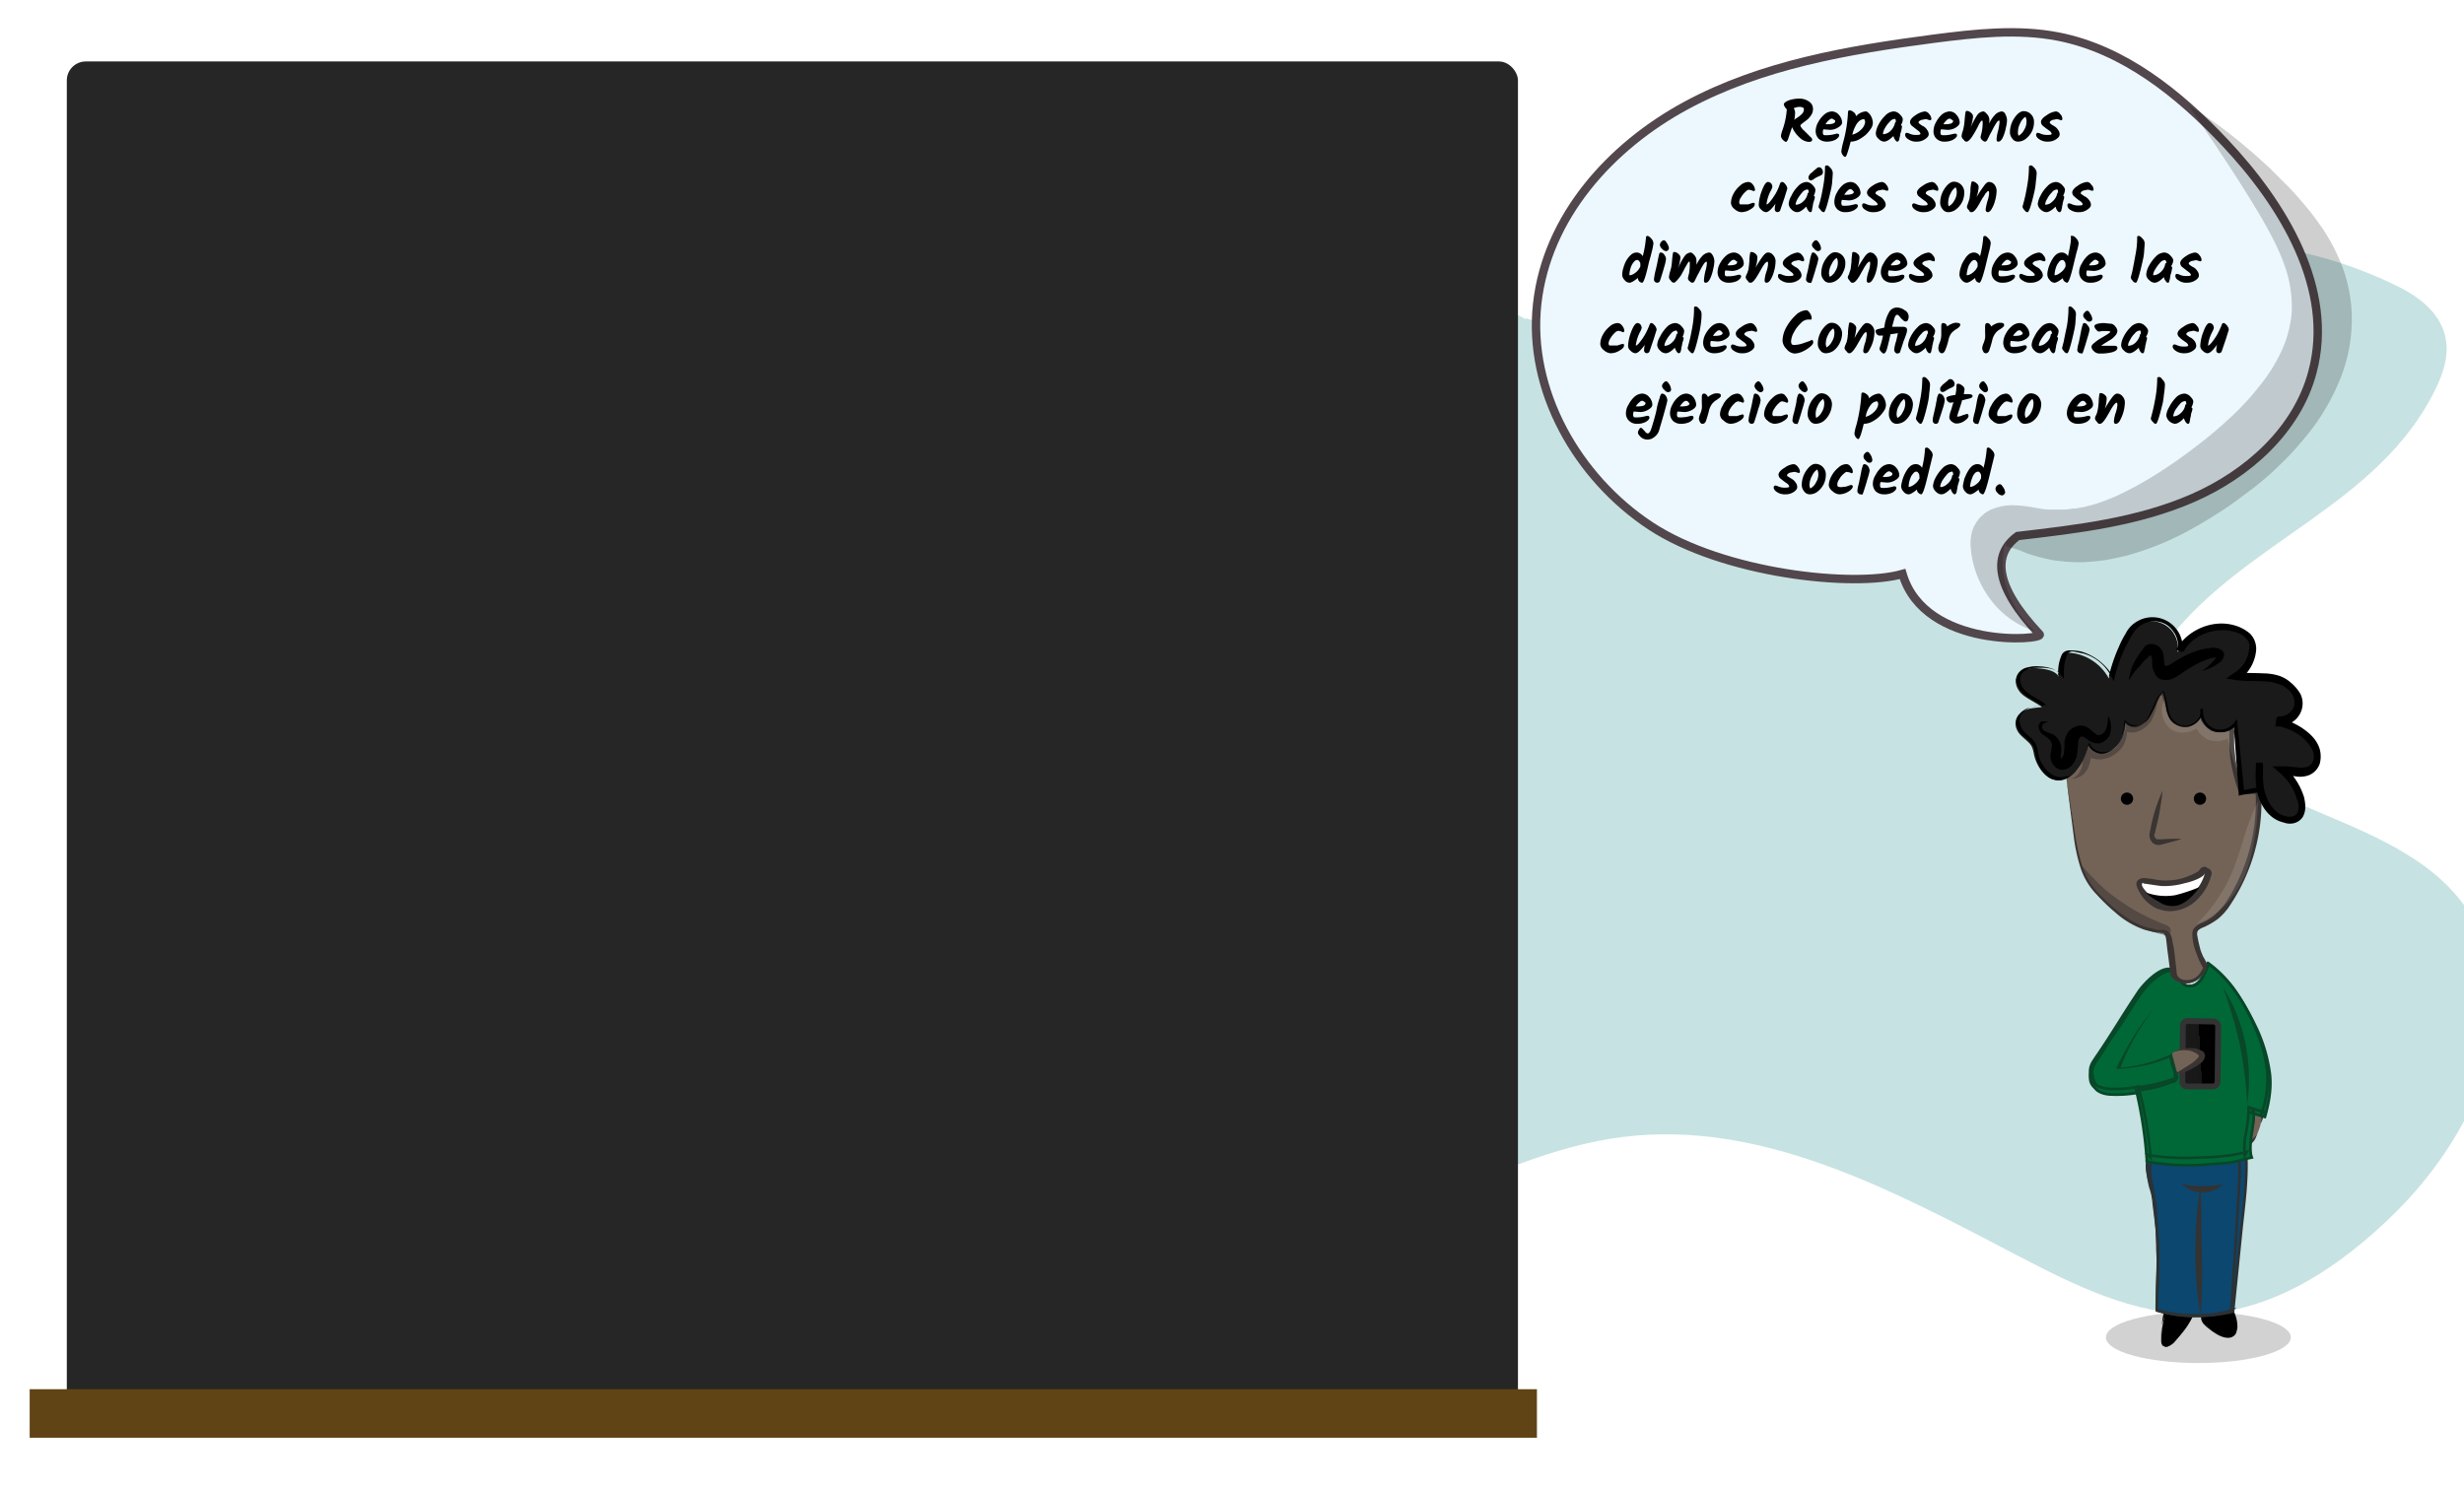 <svg xmlns="http://www.w3.org/2000/svg" xmlns:xlink="http://www.w3.org/1999/xlink" viewBox="0 0 922 558"><defs><style>.cls-1{fill:#79bab9;opacity:0.42;}.cls-2{fill:gray;opacity:0.35;}.cls-3{fill:#0b476f;stroke:#2c3235;}.Graphic-Style-9,.cls-3,.cls-7,.cls-9{stroke-miterlimit:10;}.cls-4{fill:#333;}.cls-5{fill:#736357;}.cls-6{fill:#3a3432;}.cls-7{fill:#006837;stroke:#084728;}.cls-8{fill:#084728;}.cls-9{stroke:#333;stroke-width:2.19px;fill:url(#linear-gradient);}.cls-10{opacity:0.54;}.cls-11{opacity:0.11;}.cls-12{fill:#fff;}.Graphic-Style-2{fill:#1a1a1a;}.Graphic-Style-9{fill:#ecf8fe;stroke:#52474c;stroke-width:3.15px;}.cls-13{opacity:0.19;}.cls-14{fill:#262626;}.cls-15{fill:#614415;}</style><linearGradient id="linear-gradient" x1="2386.14" y1="-72.46" x2="2400.85" y2="-72.46" gradientTransform="translate(3209 187.1) rotate(176.8)" gradientUnits="userSpaceOnUse"><stop offset="0"/><stop offset="0.5" stop-color="#010101"/><stop offset="0.5" stop-color="#171717"/><stop offset="1" stop-color="#1a1a1a"/></linearGradient></defs><title>act1_bg</title><g id="Layer_16" data-name="Layer 16"><path class="cls-1" d="M571,119.5c-20-10.6-40.5-21.3-62.5-23.4s-46,5.8-58.8,26.3c-16.3,26.4-10.1,64.5-25.2,91.7s-43.7,34.5-69.4,43.9c-82.6,30.3-157.5,96.6-191.3,187.9-2.2,6.2-4.3,13.5-1.4,19.3,1.9,3.6,5.4,5.8,8.8,7.4,44.9,20.4,89.8-30.1,137.7-37.4,50.1-7.7,96.9,32.9,147.4,34.6,52.2,1.7,99-37.8,150.9-44.3s100.7,19.8,147.6,44.3c21.4,11.2,43.9,22.4,67.5,21.9,27.8-.5,53.6-17.5,74.6-38.5,25-25,46.2-64.7,33.1-99.7C911.2,303.4,843.4,309,811.9,268c-3.5-4.6-6.6-10.3-6.1-16.4s3.3-9.3,6.3-13.1c29-36.4,78-49.7,99.1-92.6,2.8-5.6,5-12,4.1-18.3-1.5-10.5-10.6-16.9-19.2-21-114.9-55.3-206.3,56.5-325,12.5"/><ellipse class="cls-2" cx="822.6" cy="500.5" rx="34.6" ry="9.6"/><path d="M808.7,501.6a3.2,3.2,0,0,0,.2,1.4,1.8,1.8,0,0,0,2.6.7,5.1,5.1,0,0,0,2.3-1.6,35.4,35.4,0,0,0,6.6-11c-.3.5-4.7-.9-5.2-.9-2.1-.7-2.3-1.7-3.9-.5S808.7,498.8,808.7,501.6Z"/><path d="M808.7,501.6c0,1,.2,1.9.9,2.1a2.1,2.1,0,0,0,2.4-.2,7.4,7.4,0,0,0,1.6-1.9l1.4-2.1a42.6,42.6,0,0,0,4.2-8.9l2.1.7c0,.3-.2.5-.5.7s-.2.3-.4.3h-1.7c-.4,0-.9-.3-1.4-.3a11.3,11.3,0,0,1-2.8-.9,13.5,13.5,0,0,0-2.1-1.2c-.2,0-.4.3-.9.5l-.7.7a20.8,20.8,0,0,0-1.9,4.9C808.9,498.1,808.7,500,808.7,501.6Zm0,0a53.3,53.3,0,0,1,.2-5.6c.3-1.9.3-3.7,1.2-5.6a5.5,5.5,0,0,1,.9-1.4c.5-.2.7-.7,1.4-.9s1.4.2,1.9.2l1.2.5,2.5.7,1.2.2h.5c-.3,0-.3.2-.5.5l2.1.7a29.7,29.7,0,0,1-5.6,8.9,23.3,23.3,0,0,1-4,3.5,2.8,2.8,0,0,1-2.5,0C808.9,503.5,808.7,502.6,808.7,501.6Z"/><path d="M830.4,499.8c1.9.9,4.2,1.4,5.6,0s.7-1.9.7-3.1-1.6-5.1-2.8-7.5a.4.4,0,0,0-.4-.4H833c-2.1.4-7.9,1.4-8.6,3.9S828.3,498.6,830.4,499.8Z"/><path d="M830.4,499.8a5.1,5.1,0,0,0,4.5.4c1.4-.7,1.6-2.3,1.1-3.7a10.9,10.9,0,0,0-1.8-4.2c-.5-.7-.7-1.4-1.2-2.1s-.7-1-.2-.5.4,0,.2,0l-.7.2-4.4,1c-1.4.4-3.1.9-3.3,2.1s.9,2.8,1.9,3.7A24.2,24.2,0,0,0,830.4,499.8Zm0,0a22.1,22.1,0,0,1-3.9-2.6,14.5,14.5,0,0,1-1.9-1.7,4,4,0,0,1-1-2.5,3.7,3.7,0,0,1,1.5-2.6l2.3-1.4c1.6-.7,3.3-.9,4.7-1.4l.4-.2a1.5,1.5,0,0,1,1.4.2c.5.2.7.7,1,.9l.2.5a6.4,6.4,0,0,1,.9,2.1,12.6,12.6,0,0,1,1.2,4.9,4.8,4.8,0,0,1-.5,2.6,2.1,2.1,0,0,1-1.8,1.6A5.1,5.1,0,0,1,830.4,499.8Z"/><path class="cls-3" d="M807.1,490.4a53.9,53.9,0,0,0,28.2.2c1.2-12.8,2.1-25.4,3.3-38.2.7-8.7,1.4-17.1.2-25.7-6.7,1.1-13.5,2.3-20.5,3-4,.5-11.9-.5-14,4s.9,9.8,1.4,13.3a203.4,203.4,0,0,1,1.8,20.8C807.8,469.6,806.8,490.4,807.1,490.4Z"/><path class="cls-3" d="M807.1,490.4a55.6,55.6,0,0,0,14,1.9,46.9,46.9,0,0,0,14-1.9l-.2.2,2.1-31.9c.2-5.4.7-10.8.9-15.9a91,91,0,0,0-.5-15.7l1.4,1-11.4,1.6-5.9.9-2.8.5a15.1,15.1,0,0,1-3,.2,35.1,35.1,0,0,0-5.6.3,6.7,6.7,0,0,0-4.7,2.1c-.9,1.1-.9,3.2-.9,5.1s.7,3.7.9,5.6.7,4,1,5.9a54.6,54.6,0,0,1,.4,5.8c.3,4,.5,7.7.5,11.7C807.8,475,807.1,482.7,807.1,490.4Zm0,0c0-7.7.4-15.4.4-23.1-.2-4-.4-7.7-.9-11.4-.2-1.9-.5-3.8-.7-5.9a22.5,22.5,0,0,0-1.2-5.6,49.7,49.7,0,0,1-1.1-5.8c-.3-1.9-.5-4.2.9-6.1a7.8,7.8,0,0,1,5.6-2.8,24,24,0,0,1,5.8-.5,12.7,12.7,0,0,0,2.8-.2l2.8-.5,5.7-.9,11.4-1.9,1.2-.2.2,1.2c1.4,10.7,0,21.4-1.2,32.2l-3.2,31.7v.3h-.3a60.6,60.6,0,0,1-14.2,1.6A47,47,0,0,1,807.1,490.4Z"/><path class="cls-4" d="M816.4,443a29.9,29.9,0,0,0,7.7.9,41.6,41.6,0,0,0,7.7-.7,10.9,10.9,0,0,1-15.4-.2Z"/><path class="cls-5" d="M845.6,421.8a11.3,11.3,0,0,1-.7,1.8,20.4,20.4,0,0,1-1.4,2.6,4.2,4.2,0,0,1-2.3,1.6c.2-3.7,1.8-7.2,2.1-10.9v-.3h.2c1.2,0,2.6,0,2.8,1.2S845.8,420.8,845.6,421.8Z"/><path class="cls-6" d="M845.6,421.8c-.5,1.1-.9,2.5-1.4,3.7a6,6,0,0,1-3,3.3l-1,.2v-1.2a16.7,16.7,0,0,1,.5-4.9c.5-1.6.9-3,1.2-4.4s.2-.7.2-1.2,0-.2.2-.7.7-.7,1-.7h.4a8.6,8.6,0,0,1,2.6,1,1.6,1.6,0,0,1,.5,1.4c0,.4-.3.7-.3,1.1A7.5,7.5,0,0,0,845.6,421.8Zm0,0a10.3,10.3,0,0,0,.5-2.4c0-.7.2-1.6-.5-2.1a3.7,3.7,0,0,0-2.1,0h-.2l.4-.2v1.6c-.2,3.5-1.4,6.3-2.1,9.4l-.9-.7c1.2,0,2.1-1,3-1.9S845.1,422.9,845.6,421.8Z"/><path class="cls-7" d="M819.2,369c4.4.2,5.9-5.1,7-8.4,8.9,6.3,14.5,16.1,18.5,25.7s5.6,19.6,2.1,30.6l-4.7-1.4c.5,5.8-1.9,11.2-1.2,16.8a50.9,50.9,0,0,1-10.7,1.8c-8.4.7-18,1-26.6-.7a147.1,147.1,0,0,0-4.2-25.9c-4.5.7-9.4,1.4-13.6.3s-3.7-4.2-3.7-6.8,1.4-4,2.1-5.2c5.8-8.4,9.8-15.4,15.9-24.5,1.6-2.5,7.9-9.5,12.1-8.6S814.8,369,819.2,369Z"/><path class="cls-7" d="M819.2,369a4.1,4.1,0,0,0,2.8-.9,9.5,9.5,0,0,0,1.9-2.1,43.8,43.8,0,0,0,2.3-5.4h0a41.2,41.2,0,0,1,11,11.4,105.7,105.7,0,0,1,7.7,14,58.6,58.6,0,0,1,4.4,15.5c.7,5.3-.2,10.7-1.6,15.8l-.2.7-.7-.2-4.7-1.4,1.2-.9c.4,5.8-1.9,11.4-1,16.8l.3.9-1,.2c-3,.7-6,1.7-9.3,1.9l-9.4.7a85.8,85.8,0,0,1-18.9-1.2l-.7-.2v-.7a159.5,159.5,0,0,0-3.9-25.7l.9.7a45.6,45.6,0,0,1-10.5.7,10.1,10.1,0,0,1-2.6-.4,7.2,7.2,0,0,1-2.5-1.2,7.6,7.6,0,0,1-2.4-4.9,8.9,8.9,0,0,1,.3-2.8,11.9,11.9,0,0,1,1.1-2.6l2.8-4.2,5.9-8.4,5.6-8.6a49.4,49.4,0,0,1,6-8.2,31.9,31.9,0,0,1,4-3.3,9.1,9.1,0,0,1,4.7-1.8,2.9,2.9,0,0,1,2.3.9,4.1,4.1,0,0,1,1.4,2.1,5.1,5.1,0,0,0,1.2,2.3C817.6,368.8,818.3,369,819.2,369Zm0,0a2.9,2.9,0,0,1-2.3-.9,6,6,0,0,1-1.2-2.4,4.1,4.1,0,0,0-1.4-2.1,4.5,4.5,0,0,0-2.3-.7c-1.7,0-3.3,1-4.7,1.9a19.4,19.4,0,0,0-3.7,3.3c-2.4,2.3-4.2,5.3-6.1,8.1s-3.7,5.9-5.4,8.7-3.5,5.8-5.3,8.6-1.9,2.8-2.8,4.2a8,8,0,0,0-1,2.3,4.9,4.9,0,0,0,0,2.4c.3,1.6.7,3.3,1.9,4a12.9,12.9,0,0,0,4.4,1.1,43,43,0,0,0,10.1-.7l.7-.2.2.7a143.1,143.1,0,0,1,4.4,25.9l-.9-.9a87.7,87.7,0,0,0,18.4.9c3.1,0,6.4-.2,9.4-.5a57.9,57.9,0,0,0,9.1-1.6l-.7,1.2a25.1,25.1,0,0,1,.5-8.7,60.8,60.8,0,0,0,.9-8.1v-1.2l1.2.5,4.6,1.4-.9.4a37.9,37.9,0,0,0,2.1-15.4,51.8,51.8,0,0,0-4-15.2,77.2,77.2,0,0,0-7.2-14,44.8,44.8,0,0,0-10.7-11.4h0a32.8,32.8,0,0,1-2.4,5.4,6.5,6.5,0,0,1-1.9,2.1A3.9,3.9,0,0,1,819.2,369Z"/><path class="cls-8" d="M831.8,369.5a60.2,60.2,0,0,1,8.4,21,66.1,66.1,0,0,1,.7,22.6,166.3,166.3,0,0,0-2.8-22.2A173.1,173.1,0,0,0,831.8,369.5Z"/><path class="cls-9" d="M818.7,382.1l9.4.2a1.8,1.8,0,0,1,1.9,1.9l-.2,20.5a1.8,1.8,0,0,1-1.9,1.9h-9.4a1.8,1.8,0,0,1-1.9-1.9l.2-20.6A1.8,1.8,0,0,1,818.7,382.1Z"/><path class="cls-4" d="M823.6,492.7a122.4,122.4,0,0,1-2.1-24.2,139.8,139.8,0,0,1,1.9-24.3c.5,8.2.2,16.1.5,24.3S823.9,484.6,823.6,492.7Z"/><path class="cls-5" d="M812.4,394.9c-.9,1.9.3,4.7,2.4,7,5.6-2.6,9.8-5.4,9.3-7S814.3,391.2,812.4,394.9Z"/><path class="cls-6" d="M812.4,394.9a4.4,4.4,0,0,0,.5,3.7,10,10,0,0,0,2.3,3.1l-.7-.2,5.2-3.3a10.6,10.6,0,0,0,2.3-1.9c.2-.2.7-.7.7-.9l.2-.3a5.7,5.7,0,0,0-2.1-1.4,7,7,0,0,0-3-.7,10.2,10.2,0,0,0-3,.3A2.9,2.9,0,0,0,812.4,394.9Zm0,0a4.1,4.1,0,0,1,2.4-1.9c.9-.4,2.1-.4,3-.7a18.2,18.2,0,0,1,3.3,0,9.2,9.2,0,0,1,3.5,1.4,4.8,4.8,0,0,1,.5,1.4,6.8,6.8,0,0,1-.3,1.2c-.4.7-.7,1.2-1.2,1.4a9.9,9.9,0,0,1-2.8,1.9,16.3,16.3,0,0,1-6,2.3l-.5.3-.2-.3a23.7,23.7,0,0,1-1.9-3.5A10.7,10.7,0,0,1,812.4,394.9Z"/><path class="cls-8" d="M806.1,377.4A85.6,85.6,0,0,0,793.3,400l-.5-.4a54.9,54.9,0,0,0,19.2-4.9l.7-.5.2.9,1.6,5.9a7.8,7.8,0,0,1,.5,1.4,2,2,0,0,1-.5,2.1,1.8,1.8,0,0,1-1.6.9l-1.4.5c-4,1.6-7.9,2.1-11.9,2.8l-.2-2.3A50.9,50.9,0,0,0,811,404l1.4-.4c.5-.3,1-.3,1-.5s0-1.2-.3-2.1l-1.6-5.9.9.5a56.4,56.4,0,0,1-19.8,4.4h-.7l.2-.7C795.9,391.6,800.3,383.9,806.1,377.4Z"/><path class="cls-5" d="M773.2,291c.7,5.6,1.6,11.2,2.4,16.8s1.1,8.4,2.1,12.6a30.4,30.4,0,0,0,3.5,9.4,44.7,44.7,0,0,0,8.1,9.3,57.3,57.3,0,0,0,7.7,6.1,43.4,43.4,0,0,0,6.3,2.8l3.5.9c1,.2,2.8,0,3.8.5s1.6,5.1,2.1,6.8a48.9,48.9,0,0,1,.9,7.9,3.4,3.4,0,0,0,.2,1.4,6.3,6.3,0,0,0,1,1.2,5.6,5.6,0,0,0,6,.7,9,9,0,0,0,4.5-4.5c0-.2.2-.4.2-.7a2.5,2.5,0,0,0-.4-1.1,26.3,26.3,0,0,1-3.3-9.9c-.5-3.7,1.4-3.7,4.4-5.1a24,24,0,0,0,3.8-2.3,22.3,22.3,0,0,0,4.9-6.1,69.2,69.2,0,0,0,10.5-41.1c-2.1,0-4.5,0-6.6.2a58.6,58.6,0,0,1-3.5-21.4c0-1,0-2.1-.9-2.6a6.9,6.9,0,0,1-6.8,0,7.9,7.9,0,0,1-4-5.6,12.4,12.4,0,0,1-2.5,3.3,5.6,5.6,0,0,1-4,1.1c-1.9-.4-3-2.3-4-3.9a73.9,73.9,0,0,1-3.5-7.7l-1.8.2a49.4,49.4,0,0,1-5.2,9.6c-.7.9-1.6,2.1-2.8,2.3s-3.2-.9-4.4-2.1a14.2,14.2,0,0,1-1.4,7c-1.2,2.1-3.3,4-5.6,4s-4.7-1.2-6.8-2.6A18.1,18.1,0,0,1,773.2,291Z"/><path class="cls-6" d="M773.2,291l3.5,22.7a78.7,78.7,0,0,0,2.6,10.9,28.7,28.7,0,0,0,5.8,9.6c5.4,5.4,11,10.7,18.2,12.8l2.8.7a4.8,4.8,0,0,0,2.6.3,5,5,0,0,1,1.6.2,1.6,1.6,0,0,1,1,.5l.7.7a6.9,6.9,0,0,1,.9,3,38.3,38.3,0,0,1,.9,5.6l.7,5.9a2.3,2.3,0,0,0,.7,1.8,3.5,3.5,0,0,0,2.1,1,6,6,0,0,0,6.3-3.1c.5-.7,1-1.8.8-1.6s-.5-.7-.8-1.2l-.7-1.4c-.4-.9-.7-1.8-1.1-2.8a21.4,21.4,0,0,1-1.4-5.8c0-1-.3-2.4.7-3.5a6.1,6.1,0,0,1,2.8-1.9,18.9,18.9,0,0,0,4.7-2.8,35.1,35.1,0,0,0,3.7-4A68.7,68.7,0,0,0,844,296.1l1.1,1h-7.2l-.2-.7a72.7,72.7,0,0,1-3.1-12.2c-.2-2.1-.4-4.2-.4-6.3v-3c0-.9,0-1.9-.3-1.9h1a7.6,7.6,0,0,1-7.7,0,8,8,0,0,1-4.5-6.3l1.7.5c-1,1.6-2.2,3.5-4.3,4.4a5,5,0,0,1-3.2.5,4.2,4.2,0,0,1-2.8-1.9c-1.4-1.6-2.1-3.5-3.1-5.1s-1.6-3.5-2.1-5.4l.7.5-1.8.2.7-.4a38.4,38.4,0,0,1-4.9,8.8,15.7,15.7,0,0,1-1.7,2.1,4.4,4.4,0,0,1-2.5,1.4c-2.1.3-3.5-1.1-4.9-2.3l.9-.5a21,21,0,0,1-.7,5.6,8.2,8.2,0,0,1-3.3,4.7,6.6,6.6,0,0,1-5.3,1.2,17.5,17.5,0,0,1-4.9-2.6l.4-.2A17.1,17.1,0,0,1,773.2,291Zm0,0a16.7,16.7,0,0,0,7.7-12.8v-.5l.5.2a16.1,16.1,0,0,0,4.7,2.4,5.6,5.6,0,0,0,4.9-1.2,7.7,7.7,0,0,0,2.8-4.2,12.6,12.6,0,0,0,.4-5.1v-1.2l1,.9c1.1,1.2,2.5,2.1,3.9,1.9s2.4-1.6,3.3-3a37.5,37.5,0,0,0,4.4-8.7l.3-.4h.4l1.9-.3h.5l.2.5a34.2,34.2,0,0,0,2.3,5.1c1,1.7,1.7,3.5,2.8,4.7a3.3,3.3,0,0,0,4.2.9,9.6,9.6,0,0,0,3.5-3.9l1.5-2.4.2,2.6a6.2,6.2,0,0,0,3.5,4.9,6.6,6.6,0,0,0,5.8,0l.5-.2.5.2a2.2,2.2,0,0,1,1.1,1.9c.3.7,0,1.1,0,1.6v3c0,2.1.3,4,.5,6.1a67,67,0,0,0,3,11.7l-1.1-.7,6.5-.3h1.2v1a69.8,69.8,0,0,1-12.2,43.9,21.6,21.6,0,0,1-4.2,4.4,28.5,28.5,0,0,1-5.1,3,6.4,6.4,0,0,0-2.1,1.2,2.4,2.4,0,0,0-.3,1.9c.3,1.8.7,3.5,1.2,5.4a26,26,0,0,0,1,2.5l.7,1.2c.2.5.4.7.7,1.4a1.3,1.3,0,0,1,0,1.2c0,.4-.3.7-.3.9l-.7,1.4a24,24,0,0,1-2.1,2.3,7.3,7.3,0,0,1-6.3,1.4,6.4,6.4,0,0,1-3-1.4,3.3,3.3,0,0,1-1.2-1.6,5.3,5.3,0,0,1-.2-1.6l-.7-5.6c-.3-1.9-.5-4-.7-5.7s-.5-1.8-.7-2.3l-.5-.5a2.5,2.5,0,0,1-1.2-.2h-1.4l-1.4-.2-2.8-.7a31.5,31.5,0,0,1-10-5.6,106.7,106.7,0,0,1-8.4-8,25.8,25.8,0,0,1-5.8-10,64,64,0,0,1-2.4-11.2C775.1,306.2,774.1,298.5,773.2,291Z"/><g class="cls-10"><path class="cls-6" d="M774.8,291.5a5.3,5.3,0,0,0,2.9-1.9,9.2,9.2,0,0,0,1.4-2.8,23.6,23.6,0,0,0,0-6.5l-.3-3.8,3.3,2.4a6.2,6.2,0,0,0,3.7.9,7.6,7.6,0,0,0,3.5-1.6,9.9,9.9,0,0,0,2.4-8l4.2-1.4a2.6,2.6,0,0,0,2.8,1.2,5.3,5.3,0,0,0,3.7-2.1,14.4,14.4,0,0,0,2.8-4.4,43.8,43.8,0,0,0,2.3-5.4,54.6,54.6,0,0,1-.4,5.8,23.2,23.2,0,0,1-2.1,5.9,11.3,11.3,0,0,1-2.4,2.5,8.8,8.8,0,0,1-3.5,1.7,7.6,7.6,0,0,1-3.9-.3,7.3,7.3,0,0,1-3.5-2.5l4.2-1.4a19.1,19.1,0,0,1-.3,6.3,9.2,9.2,0,0,1-3.5,5.6,10.3,10.3,0,0,1-6.3,2.5,9.1,9.1,0,0,1-6.3-2.3l3.1-1.4a16.8,16.8,0,0,1-1.4,7.2,7,7,0,0,1-2.6,2.8A7.7,7.7,0,0,1,774.8,291.5Z"/></g><g class="cls-10"><path class="cls-6" d="M797.7,343.3a51.2,51.2,0,0,1,6.8,1.4l3.3.9,1.6.5.7.2h.2a1.8,1.8,0,0,0-1.1.3,1.1,1.1,0,0,0-.7.9c0,.2-.3.7,0,1.2a1.9,1.9,0,0,0,.9,1.1c.5.3.2,0,.2,0h0a42,42,0,0,1-13-5.1,39.9,39.9,0,0,1-11-8.9,35.3,35.3,0,0,1-6.8-12.1,95.2,95.2,0,0,0,9.4,9.6,81.2,81.2,0,0,0,10.7,7.4,86.8,86.8,0,0,0,11.9,5.6h0l.5.3a2.1,2.1,0,0,1,.9,1.1,2.4,2.4,0,0,1,0,1.2,1.1,1.1,0,0,1-.7.9,2.1,2.1,0,0,1-1.2.3h-.4l-.5-.3-.7-.4a5.9,5.9,0,0,0-1.6-.7L804,347C801.7,345.6,799.8,344.7,797.7,343.3Z"/></g><g class="cls-11"><path class="cls-12" d="M844.9,299.9a85.4,85.4,0,0,1-1.2,13.3,65.9,65.9,0,0,1-3.2,13.1c-3.3,8.6-10.1,16.3-18.7,19.6a53,53,0,0,0,8.4-10.1,62.4,62.4,0,0,0,5.8-11.2c1.4-3.9,2.8-8.1,4-12.3A102.7,102.7,0,0,1,844.9,299.9Z"/></g><g class="cls-11"><path class="cls-12" d="M810.3,261.6c-1.1,4,1.2,7.9,4.2,8.6a5.9,5.9,0,0,0,4.5-.4,6,6,0,0,0,2.8-3.1l4.2,1.2a4,4,0,0,0,.5,2.8,3.7,3.7,0,0,0,1.8,1.9,5.5,5.5,0,0,0,2.6.2,3.6,3.6,0,0,0,2.3-1.4l3.3-4.2.7,5.1c.7,4,1.2,8.2,1.6,12.2s.7,8.1,1,12.3c-1.4-3.9-2.8-7.9-4-11.9s-2.1-7.9-3-12.1l3.9.9a8,8,0,0,1-4.6,3.3,9.9,9.9,0,0,1-5.9-.2,10.8,10.8,0,0,1-4.2-4,7.7,7.7,0,0,1-.7-5.6l4.2,1.2a8.8,8.8,0,0,1-5.4,5.1,9,9,0,0,1-7.2-.2C808.9,270.7,807.8,264.9,810.3,261.6Z"/></g><path class="Graphic-Style-2" d="M777.2,288c2.3-2.8,3.3-6.3,4.2-9.8a5.1,5.1,0,0,0,5.8,3.7,8.5,8.5,0,0,0,5.9-4.7,21.1,21.1,0,0,0,1.8-7.4c1,2.3,4.2,2.8,6.3,1.4s3.3-3.5,4.2-5.9,1.9-4.6,3.8-6.3c1.6,3.3.9,7.5,3,10.5a6.9,6.9,0,0,0,7,2.4,6.6,6.6,0,0,0,4.2-6.1,7.7,7.7,0,0,0,4.2,7.7,7,7,0,0,0,8.4-2.3l2.1,25.9a60.3,60.3,0,0,1,7-1.2c0-3.3-.2-6.5-.2-9.8-.2,4.4-.2,8.9,1.2,13.1s4.9,7.9,9.3,8.4a5.4,5.4,0,0,0,3.3-.7c2.1-1.4,2.1-4.5,1.6-6.8a20.6,20.6,0,0,0-6.8-11c3.5,0,7.5,1.4,10.5-.4a6.3,6.3,0,0,0,2.1-7.5,13.1,13.1,0,0,0-5.1-6.3,25,25,0,0,0-9.6-4.2c3.5.2,7-1.9,8-5.1,1.4-4.7-3.1-9.6-8-10.8s-10-.5-14.9-1.2a13.2,13.2,0,0,0,5.4-7.7,9.7,9.7,0,0,0-.7-6.5,11.7,11.7,0,0,0-3.8-2.8c-7.9-3.5-18.4,0-22.6,7.5a9.9,9.9,0,0,0-5.2-10.5,10.2,10.2,0,0,0-11.6,1.6,15.9,15.9,0,0,0-3.3,4.4,80.1,80.1,0,0,0-5.6,14.3,18.5,18.5,0,0,0-14.5-9.6,3.6,3.6,0,0,0-2.3.5,5.4,5.4,0,0,0-1,1.6,17,17,0,0,0-.9,6.8c-1.6-2.4-4.9-2.8-7.9-3.1s-6.3.3-7.7,2.8.2,5.7,2.3,7.3,4.7,2.8,7,4.4c-2.1.3-4.4.3-6.3,1.2-4.4,1.9-4.7,6.5-1.4,9.6s4,3,4.7,7C762.9,290.3,770.6,296.4,777.2,288Z"/><path d="M777.2,288c2.3-2.8,3.3-6.3,4.2-9.8h0c.2,1.8,2.1,3.2,4,3.7s3.9-.5,5.3-1.6a12.5,12.5,0,0,0,3.1-4.9,23.1,23.1,0,0,0,1.1-5.6v-.5l.3.5a3.7,3.7,0,0,0,4.4,1.8,5.7,5.7,0,0,0,4.2-3.2c.9-1.7,1.6-3.3,2.3-4.9a12.5,12.5,0,0,1,3.1-4.7l.2-.2.2.2c1,2.1,1.2,4.4,1.7,6.5a8.2,8.2,0,0,0,3.2,5.4,5.6,5.6,0,0,0,6.1,0,5.4,5.4,0,0,0,2.8-5.1h1a6.8,6.8,0,0,0,3.9,7,6.7,6.7,0,0,0,7.7-2.1l1-1.4.2,1.8,2.6,25.9-1.2-.9,7-1.4-.9.9-.3-9.8h2.4c0,4.2-.3,8.4,1.1,12.2s4,7,7.5,7.7a5.7,5.7,0,0,0,2.6,0,2.7,2.7,0,0,0,1.6-1.2,6,6,0,0,0,0-4.9,20.7,20.7,0,0,0-6.1-9.8l-3.2-2.8h4.2c3.5,0,6.5.9,8.8.2s3.1-3.7,2.1-6-3-4.5-5.3-6.1a22.5,22.5,0,0,0-8.2-3.3l.5-3.5a5.8,5.8,0,0,0,6-3.7,6.4,6.4,0,0,0-2.8-6.8,8.5,8.5,0,0,0-3.7-1.8,14,14,0,0,0-4.7-.8c-3.2-.2-6.5,0-10-.4l-4.2-.7,3.5-2.4a11.7,11.7,0,0,0,5.1-8.6,4.3,4.3,0,0,0-1.4-4.2,8.9,8.9,0,0,0-4.4-2.3c-6.8-1.9-15.2,1.1-18.7,7.4l-2.3-.9c.7-3.3-1-6.8-3.8-8.9a8.8,8.8,0,0,0-9.5-.2c-3.1,1.6-4.5,5.4-6.3,8.6a63.3,63.3,0,0,0-3.8,10.5L791,255l-1-1.8a16.7,16.7,0,0,0-10.7-8.7l-3.5-.7a2.2,2.2,0,0,0-2.4,1.4,18.4,18.4,0,0,0-1.1,7v1.9l-1-1.4c-1.4-2.1-4.4-2.8-7.2-2.8a29.5,29.5,0,0,0-4.2.2,5.7,5.7,0,0,0-3.3,1.9,4.3,4.3,0,0,0-.4,3.8,5.7,5.7,0,0,0,2.3,3.2c2.1,1.9,4.9,2.8,7,4.7l.5.2h-.5a17.7,17.7,0,0,0-6.1,1c-1.8.7-3.5,2.3-3.7,4.2a6.7,6.7,0,0,0,2.3,5.3c1.4,1.4,3.3,2.6,4,4.7a10.9,10.9,0,0,1,.7,3,13.1,13.1,0,0,0,.9,2.8,12.6,12.6,0,0,0,3.8,4.7,6.2,6.2,0,0,0,5.8.9C774.4,291,775.8,289.6,777.2,288Zm0,0a10.2,10.2,0,0,1-4.9,3.7,6.9,6.9,0,0,1-5.9-.9,11.8,11.8,0,0,1-3.7-4.9,10.2,10.2,0,0,1-.9-3.1c-.3-.9-.5-2.1-.7-3s-2.4-3.3-4-4.4a6.7,6.7,0,0,1-2.6-5.6c.3-2.1,2.1-3.8,4-4.7a30,30,0,0,1,6.1-1.2l-.3.5c-2.1-1.9-4.9-2.8-7-4.7a10.1,10.1,0,0,1-2.5-3.5,4.5,4.5,0,0,1,.4-4.2,5.6,5.6,0,0,1,3.8-2.3,11.9,11.9,0,0,1,4.2-.3,15.4,15.4,0,0,1,4.2.7,6.8,6.8,0,0,1,3.7,2.6l-.9.2a15.6,15.6,0,0,1,1.1-7.4,3,3,0,0,1,1.4-1.7,3.9,3.9,0,0,1,2.1-.4,21.1,21.1,0,0,1,3.8.4,20.5,20.5,0,0,1,11.9,9.1l-1.4.3a59.3,59.3,0,0,1,3.7-11,34.8,34.8,0,0,1,2.6-5.1,10.7,10.7,0,0,1,4.2-4.5,11.3,11.3,0,0,1,12.1.3,11.4,11.4,0,0,1,4.9,11.2l-2.3-1c4.2-7.4,13.6-11.4,21.7-9.1a15.3,15.3,0,0,1,5.9,3.1,8.1,8.1,0,0,1,2.3,6.5,15.5,15.5,0,0,1-6.5,11l-.7-3.1c3,.5,6.3.3,9.8.5a20.4,20.4,0,0,1,5.3.7,12.2,12.2,0,0,1,4.9,2.6,16.3,16.3,0,0,1,3.8,4.4,8.1,8.1,0,0,1,.4,6.1,8.3,8.3,0,0,1-3.9,4.7,10.8,10.8,0,0,1-5.9,1.4l.5-3.5a30.2,30.2,0,0,1,9.3,3.9c2.8,1.9,5.6,4.2,6.8,8a10.6,10.6,0,0,1,0,5.6,7.2,7.2,0,0,1-4,4.2,9.8,9.8,0,0,1-5.3.4,39.3,39.3,0,0,0-4.5-.4l1-2.8a25.4,25.4,0,0,1,7,11.2c.4,2.1.9,4.6-.5,7.2a5.5,5.5,0,0,1-3.5,2.4,6.5,6.5,0,0,1-3.7-.3c-4.9-1.1-8-5.4-9.4-9.6s-1.1-8.6-.9-12.8h2.3l.3,9.8v.9l-1,.3-7,1.1-1.1.3v-1l-1.9-26.1,1.2.5a7.7,7.7,0,0,1-13.6-5.9h1a7,7,0,0,1-3.6,5.9,7,7,0,0,1-6.7-.3c-2.1-1.1-3.1-3.5-3.5-5.8s-.5-4.4-1.4-6.3h.4a11.4,11.4,0,0,0-2.8,4.4,31.7,31.7,0,0,1-2.3,4.9,6.1,6.1,0,0,1-4.4,3.3c-1.9.2-4-.2-4.9-2.1h.2a22.5,22.5,0,0,1-1.2,5.6,13,13,0,0,1-3,4.9,6.3,6.3,0,0,1-5.4,1.6c-1.8-.4-3.7-1.8-3.9-3.7h0C780.5,281.7,779.5,285.2,777.2,288Z"/><circle cx="795.9" cy="298.9" r="2.3"/><circle cx="823.2" cy="298.9" r="2.3"/><path class="cls-6" d="M809.2,295.9a95.8,95.8,0,0,1-2.6,14.7l-.2,1a2.4,2.4,0,0,1-.3.7,1.5,1.5,0,0,0,.3,1.1c.2.3.4.7.9.7h1.6c2.6-.2,4.9-.2,7.5-.2-2.3.9-4.9,1.4-7.2,2.1l-1,.2h-1.1a3,3,0,0,1-2.1-1.4,4.3,4.3,0,0,1-.7-2.5c0-.5.2-.7.2-1.2l.2-.9A62.7,62.7,0,0,1,809.2,295.9Z"/><path class="cls-12" d="M811.7,339.6a13,13,0,0,1-4.9-1.2,11.4,11.4,0,0,1-3.7-3l-.2-.3c-2.1-2.3-2.8-3.5-2.6-4.4s.9-1.2,2.1-1.2,3,.5,4.7.7l2.1.5h.9a24.5,24.5,0,0,0,7-1.2c6.3-2.1,6.8-3.2,6.8-3.2l2.1.7a18.9,18.9,0,0,1-7,10A11.8,11.8,0,0,1,811.7,339.6Z"/><path class="cls-6" d="M825.1,326.7a18,18,0,0,1-6.6,9.6,11.6,11.6,0,0,1-6.8,2.1,8.6,8.6,0,0,1-4.2-.9,15.4,15.4,0,0,1-3.5-2.8c-.4-.5-2.8-2.8-2.5-3.8s.4-.2.9-.2,5.8.9,6.8.9h.9a27.8,27.8,0,0,0,7.5-1.1c1.6-.3,7-1.9,7.5-3.8m0-2.3a2.2,2.2,0,0,0-2.2,1.4c-.2.2-1.4,1.2-6,2.8a21.9,21.9,0,0,1-6.8.9h-.9l-1.9-.2a48.1,48.1,0,0,0-4.9-.7c-2.3,0-3,1.4-3,2.1s.7,3,2.8,5.6l.2.2a14.2,14.2,0,0,0,4.2,3.3A13.8,13.8,0,0,0,812,341a14.7,14.7,0,0,0,8.1-2.6,19.5,19.5,0,0,0,7.3-10.7,2,2,0,0,0-1.4-2.8c-.5-.5-.7-.5-.9-.5Zm0,4.7Z"/><path d="M766.7,270c-1.2.2-2.4.9-2.6,1.6a1.8,1.8,0,0,0,.9,1.9c.7.5,1.9.7,3.3,1.4a6.5,6.5,0,0,1,2.8,3.7,9.7,9.7,0,0,1,.2,2.4c0,.7-.2,1.4-.2,1.8v1c0,.2.2.4.2.2s-.4-.2-.2-.2.2,0,.5-.3a3.6,3.6,0,0,0,.7-2.1,17.8,17.8,0,0,0,.2-3.5,5.4,5.4,0,0,1,.5-2.1,7,7,0,0,1,1.1-2.1,5.5,5.5,0,0,1,2.2-1.6,4.3,4.3,0,0,1,3-.5c2.1.3,3,1.7,4,2.4s1.4,1.1,1.8,1.1a2.8,2.8,0,0,0,2.1-.9c1.4-1.4,1.4-4,1.7-6.3a9.2,9.2,0,0,1,.4,7.5,6.1,6.1,0,0,1-3.7,2.8,6.3,6.3,0,0,1-4.4-1.4,8.3,8.3,0,0,0-2.1-1.2,1.3,1.3,0,0,0-1,.7c-.7.9-.4,3-.9,5.8a7.7,7.7,0,0,1-2.1,4.5,5,5,0,0,1-2.6,1.4,3.8,3.8,0,0,1-3.5-1,5.4,5.4,0,0,1-1.6-2.8,7,7,0,0,1,0-2.5,26,26,0,0,0,.4-2.8,3.1,3.1,0,0,0-.9-2.1,15.4,15.4,0,0,0-2.8-2.1,5.3,5.3,0,0,1-1.2-2.1,2.4,2.4,0,0,1,.7-2.4C764.1,269.8,765.5,270,766.7,270Z"/><path d="M796.6,254.6a19.4,19.4,0,0,1,2.3-7.3,29.2,29.2,0,0,1,2.1-3.2,12.5,12.5,0,0,0,1.2-1.7,3.3,3.3,0,0,1,2.5-1.4,4.6,4.6,0,0,1,4.7,3.5c.5,1.7.2,3.1.5,3.8a6.4,6.4,0,0,0,.2.9h.2a3.3,3.3,0,0,0,1.7-.5c3.7-2.3,8.4-5.3,13.8-6l2.1-.3a7.5,7.5,0,0,1,2.3.3,5.7,5.7,0,0,1,1.6,1.1,2,2,0,0,1,.3,1.9,3.9,3.9,0,0,1-1.4,2.1,17.9,17.9,0,0,1-6.8,3.3,19.5,19.5,0,0,0,5.1-4.7l.5-.9v.2s.2.2,0,.2l-1.4.3a4.2,4.2,0,0,0-1.6.4,30.8,30.8,0,0,0-6.1,2.8l-3.1,1.9a17.7,17.7,0,0,1-3.2,2.1,6.8,6.8,0,0,1-5.2.9,3.5,3.5,0,0,1-2.5-2.1,21.6,21.6,0,0,1-1-2.5c-.2-1.7,0-2.8-.2-3.5a1.7,1.7,0,0,0-.5-1s-.2,0-.4.3l-1.2,1.1a14.3,14.3,0,0,0-2.3,2.6C799.1,250.6,798,252.5,796.6,254.6Z"/><path d="M803,334a21.4,21.4,0,0,0,11,1,63.3,63.3,0,0,0,9-3h0s-4,6.3-9,7-9.5-3.6-10-4Z"/><path class="Graphic-Style-9" d="M711.9,214.8c-18.2,5.2-67,0-94.3-18s-46-50.6-42.4-83.1,27.4-58.9,55.7-74.2,60.7-20.8,92.6-25c15.5-2,31.4-3.8,46.7-.8,24.5,4.8,45.1,21.4,62.2,39.5,22.1,23.4,41.2,55,32.9,86-5.7,21.7-24.2,38.2-44.8,47.2S777.3,198,755,200.6c-9.2,6.7-9.2,18.3,8.2,36.8C765.2,239.6,720.3,243.2,711.9,214.8Z"/><g class="cls-13"><path d="M761.4,236.2a33,33,0,0,1-16.3-11.5,36.7,36.7,0,0,1-7.7-20.2,12.6,12.6,0,0,1,.1-3.3,12.7,12.7,0,0,1,1.2-4.3,19.3,19.3,0,0,1,1.3-2.1,8.1,8.1,0,0,1,1.8-1.9,8.3,8.3,0,0,1,2.1-1.6l1.1-.6,1.1-.4a20.2,20.2,0,0,1,7.6-1.2,50.7,50.7,0,0,1,6,.6l4.7.8,1.9.2H772a23.3,23.3,0,0,0,3.8-.4h1l.9-.2,1.9-.3,3.9-1,3.8-1.3,3.8-1.5A125.9,125.9,0,0,0,806,178a170.3,170.3,0,0,0,14.5-10,161.1,161.1,0,0,0,13.4-11.1,100,100,0,0,0,11.4-12.2,63.1,63.1,0,0,0,8.4-13.3,43.5,43.5,0,0,0,3.8-14,45.1,45.1,0,0,0-1.6-14.8C853,92.4,846.6,81.9,840,71.3c-3.3-5.3-6.8-10.6-10.3-15.9L819,39.5a162.6,162.6,0,0,1,16,11.1c5.1,4,9.9,8.2,14.7,12.7l6.9,6.9q3.4,3.6,6.6,7.5c2.2,2.6,4.2,5.4,6.2,8.3a70.9,70.9,0,0,1,5.2,9.4,54.3,54.3,0,0,1,3.8,10.7,55,55,0,0,1,1.6,11.6,60.4,60.4,0,0,1-3.8,22.8A83.3,83.3,0,0,1,865.5,160c-2.2,2.9-4.5,5.6-6.8,8.2s-4.9,5.1-7.4,7.5-5.2,4.6-7.8,6.7l-8.2,6.1A177.7,177.7,0,0,1,818,199.1a106.9,106.9,0,0,1-19.4,8,45.8,45.8,0,0,1-5.3,1.4l-5.3,1.1c-1.9.2-3.7.5-5.6.6l-2.8.2h-2.8a52.7,52.7,0,0,1-5.6-.4l-2.8-.3-2.8-.6-2.8-.7-2.7-.8-1.4-.4-1.1-.5-2-.8-3.4-1.1-1.7-.4h0V204a.4.4,0,0,0,.1-.3v-.2c0-.1-.1-.1-.3.2a5,5,0,0,0-.4,1.3,31.4,31.4,0,0,0,1.4,16.2A36,36,0,0,0,761.4,236.2Z"/></g><path d="M678.1,52.2c0,.6-.4.9-1.3.9a5.6,5.6,0,0,1-3.6-1.8,10.9,10.9,0,0,1-2.6-3.7c-.3.7-.4,1.2-.5,1.4l-.4,1.2c-.2.6-.3,1-.4,1.2l-.3.9c-.3.5-.5.8-.7.8s-.7-.3-1.2-.8a2.5,2.5,0,0,1-.7-1.4,9.2,9.2,0,0,1,.5-2,28.8,28.8,0,0,0,1.7-8,2.2,2.2,0,0,1-.7-.9,1.6,1.6,0,0,1-.4-1c0-.4.6-.9,1.7-1.4a12.4,12.4,0,0,1,4-.7,6.2,6.2,0,0,1,3.7,1.1,3.2,3.2,0,0,1,1.5,2.7,4,4,0,0,1-.7,2.4,7.3,7.3,0,0,1-1.6,1.8l-1.6,1.2-.8.7a1.4,1.4,0,0,0,.4,1,4.7,4.7,0,0,0,1,1.1l1.1,1.1.7.7.6.6A1.4,1.4,0,0,1,678.1,52.2ZM675,40.9q0-.9-1.8-.9a5.8,5.8,0,0,0-2,.5,3.7,3.7,0,0,1,.5,1.5,15.9,15.9,0,0,1-.3,2.9,2.5,2.5,0,0,1,.9-.7l1-.7.8-.7A2.6,2.6,0,0,0,675,40.9Z"/><path d="M687.8,47.7a5.8,5.8,0,0,1-3,.9l-2.5-.2a2.2,2.2,0,0,0-.2,1.1c0,.4,0,.7.2.9s.4.2.9.2a12.3,12.3,0,0,0,2.9-.3l1.2-.3q.9,0,.9.6c0,.6-.5,1.1-1.4,1.7a7.2,7.2,0,0,1-3.3.7,4.4,4.4,0,0,1-3-1.1,4.1,4.1,0,0,1-1.1-2.8,6.8,6.8,0,0,1,.9-3.3,10.2,10.2,0,0,1,2.4-3,4.5,4.5,0,0,1,2.8-1.1,3.5,3.5,0,0,1,2.6,1.3,4.5,4.5,0,0,1,1.2,2.8C689.3,46.5,688.8,47.1,687.8,47.7Zm-1.6-2.9a1.2,1.2,0,0,0-.8-.4c-.3,0-.6.2-1.1.6a4.9,4.9,0,0,0-1.2,1.5h.6c2,0,3-.4,3-1.1S686.5,45.1,686.2,44.8Z"/><path d="M698.1,41.7c.6,0,1.1.5,1.8,1.4a5.7,5.7,0,0,1,.9,2.9,4,4,0,0,1-.7,2.1,13.7,13.7,0,0,1-1.9,2.3,15.1,15.1,0,0,1-2.6,1.8,6.7,6.7,0,0,1-2.9.8h-.2c-1,3.8-1.6,5.7-2,5.7s-.6-.2-1-.7a3.1,3.1,0,0,1-.5-1.3,23.1,23.1,0,0,1,.6-3.1A51.1,51.1,0,0,0,691.5,42a.6.6,0,0,1,.7-.7,2.4,2.4,0,0,1,1.3.6,2.1,2.1,0,0,1,1,1.6A5.6,5.6,0,0,1,698.1,41.7Zm-1.7,6.8a4.6,4.6,0,0,0,1.5-2.7q0-1.2-.6-1.2a3.1,3.1,0,0,0-2,1.1,4.8,4.8,0,0,0-.9,1.3,12.9,12.9,0,0,0-.9,2l-.4,1.4A7,7,0,0,0,696.4,48.5Z"/><path d="M711.3,46.8a.7.7,0,0,1,.4.6c0,.2-.1.6-.2,1.2s-.3,1.1-.4,1.4a2.5,2.5,0,0,0-.1.8.8.8,0,0,0-.1.4c0,.1-.1.3-.1.4s-.1.3-.1.4a.8.8,0,0,1-.1.4.3.3,0,0,1-.1.2.2.2,0,0,1-.2.2c0,.2-.2.2-.4.2s-.4-.2-.7-.6a3.5,3.5,0,0,1-.7-1.5c-1.4,1.4-2.6,2.1-3.5,2.1a2.9,2.9,0,0,1-2-1,2.7,2.7,0,0,1-1.1-2.1,7.9,7.9,0,0,1,.9-3,12.7,12.7,0,0,1,2.6-3.6,4.7,4.7,0,0,1,3.2-1.6,3.3,3.3,0,0,1,2.2,1c.8.8,1.2,1.4,1.2,2A4,4,0,0,1,711.3,46.8Zm-6.4,3.4a4.1,4.1,0,0,0,2.4-1.1,6.1,6.1,0,0,0,1.8-3.1.3.3,0,0,1,.3-.3c0-.8-.1-1.2-.4-1.2a2.6,2.6,0,0,0-1.9,1.1,9.4,9.4,0,0,0-1.8,2.4,4.7,4.7,0,0,0-.7,2v.2Z"/><path d="M720.2,41.7a2.2,2.2,0,0,1,1.7,1,2.9,2.9,0,0,1,.8,1.8.5.5,0,0,1-.5.5l-.8-.2a1.6,1.6,0,0,0-1-.2l-1.5.3c-.7.3-1,.6-1,.9s.2.4.6.7a5.7,5.7,0,0,0,1.3.8,4,4,0,0,1,1.3,1.3,2.7,2.7,0,0,1,.6,1.7c0,.6-.5,1.2-1.4,1.8a5.2,5.2,0,0,1-3.1.9,4.8,4.8,0,0,1-3-.8c-.9-.5-1.3-1.1-1.3-1.7s.2-.8.7-.8l.7.2a5.4,5.4,0,0,0,2.7.6c1.1,0,1.6-.1,1.6-.4s-.2-.6-.6-1l-1.3-1L715.3,47a2.2,2.2,0,0,1-.6-1.3c0-.8.7-1.7,2.1-2.6A7.8,7.8,0,0,1,720.2,41.7Z"/><path d="M731.9,47.7a5.8,5.8,0,0,1-3,.9l-2.6-.2a4.3,4.3,0,0,0-.2,1.1,2,2,0,0,0,.2.9c.2.2.5.2,1,.2a10.9,10.9,0,0,0,2.8-.3l1.3-.3q.9,0,.9.6c0,.6-.5,1.1-1.5,1.7a6.6,6.6,0,0,1-3.2.7,4.1,4.1,0,0,1-3-1.1,3.7,3.7,0,0,1-1.1-2.8,6.8,6.8,0,0,1,.9-3.3,10,10,0,0,1,2.3-3,5,5,0,0,1,2.8-1.1,3.3,3.3,0,0,1,2.6,1.3,4.5,4.5,0,0,1,1.2,2.8C733.3,46.5,732.8,47.1,731.9,47.7Zm-1.6-2.9a1.2,1.2,0,0,0-.9-.4,1.8,1.8,0,0,0-1,.6,4.9,4.9,0,0,0-1.2,1.5h.6c2,0,3-.4,3-1.1S730.6,45.1,730.3,44.8Z"/><path d="M749,41.7a1.6,1.6,0,0,1,1.4,1.1,4.8,4.8,0,0,1,.6,2.1,12.3,12.3,0,0,1-.4,2.8,16.5,16.5,0,0,1-1.1,3.6c-.5,1.1-1.1,1.7-1.7,1.7s-.7-.3-.7-1a14.8,14.8,0,0,1,.6-3.2,21.9,21.9,0,0,0,.5-3c0-.4,0-.7-.2-.7s-.7.4-1.1,1.1a26.7,26.7,0,0,0-1.5,2.7c-.6,1.1-1,1.8-1.1,2.1l-.4.8-.3.6c-.5.8-1.1.8-1.9,0a1.5,1.5,0,0,1-.6-1.1s.1-.6.4-1.7a17.9,17.9,0,0,0,.4-3.6c0-.6-.1-.9-.2-.9s-.4.2-.7.6a14.3,14.3,0,0,0-1,1.9c-.5.9-.9,1.7-1.3,2.3-1.2,2.1-2.2,3.1-2.8,3.1s-.7-.2-1.2-.8A1.9,1.9,0,0,1,734,51a7,7,0,0,1,.5-2.1,19.7,19.7,0,0,0,.6-3.5c.1-1.2.2-2.2.3-2.9s.2-1,.5-1a2.3,2.3,0,0,1,1.6.7,1.9,1.9,0,0,1,.8,1.3,17.6,17.6,0,0,1-1,4.5,26.4,26.4,0,0,1,2.6-5,3.1,3.1,0,0,1,2.2-1.3c.4,0,.8.3,1.4,1a3.2,3.2,0,0,1,.9,2,8.1,8.1,0,0,1-.1,1.6,11.1,11.1,0,0,1,2.1-3.2A4,4,0,0,1,749,41.7Z"/><path d="M753.8,44.1c1.1-1.6,2.3-2.5,3.4-2.5a3.8,3.8,0,0,1,2.8,1.2,3.9,3.9,0,0,1,1.1,2.9,7.8,7.8,0,0,1-.7,3.3,8.2,8.2,0,0,1-2.3,2.9,4.8,4.8,0,0,1-3,1.1,2.5,2.5,0,0,1-2.1-1.1,3.7,3.7,0,0,1-.9-2.6A9.5,9.5,0,0,1,753.8,44.1Zm3.6,4.5a5.8,5.8,0,0,0,.9-3,3.8,3.8,0,0,0-.4-1.9A5.1,5.1,0,0,0,756,46a7.1,7.1,0,0,0-.9,3.1,3.5,3.5,0,0,0,.2,1.7A5,5,0,0,0,757.4,48.6Z"/><path d="M769.3,41.7a2.1,2.1,0,0,1,1.6,1,2.4,2.4,0,0,1,.8,1.8c0,.3-.1.5-.4.5l-.8-.2a1.8,1.8,0,0,0-1-.2l-1.5.3c-.7.3-1,.6-1,.9s.2.4.5.7l1.3.8a4,4,0,0,1,1.3,1.3,2.7,2.7,0,0,1,.6,1.7c0,.6-.4,1.2-1.3,1.8a5.4,5.4,0,0,1-3.1.9,5.3,5.3,0,0,1-3.1-.8c-.8-.5-1.3-1.1-1.3-1.7a.7.7,0,0,1,.7-.8l.7.2a6.1,6.1,0,0,0,2.8.6c1.1,0,1.6-.1,1.6-.4s-.2-.6-.6-1l-1.4-1L764.3,47a2.2,2.2,0,0,1-.6-1.3c0-.8.7-1.7,2.2-2.6A7,7,0,0,1,769.3,41.7Z"/><path d="M647.7,76a7.5,7.5,0,0,1,.9-3.4,10.2,10.2,0,0,1,2.6-3.2,4.7,4.7,0,0,1,3.1-1.3,2.2,2.2,0,0,1,1.6,1,3.4,3.4,0,0,1,.8,1.8.5.5,0,0,1-.6.6l-.7-.3-.9-.2c-.4,0-.8.2-1.4.8a8.3,8.3,0,0,0-1.6,2,3.4,3.4,0,0,0-.7,1.8,1.2,1.2,0,0,0,.3.9h3l1.2-.4.7-.2a.5.5,0,0,1,.6.6c0,.6-.6,1.3-1.7,1.9a6.3,6.3,0,0,1-3.4,1,4.3,4.3,0,0,1-2.5-1.2A3.1,3.1,0,0,1,647.7,76Z"/><path d="M666.1,68.6a.9.9,0,0,1,.8-.5q.5,0,1.2.9a3.3,3.3,0,0,1,.7,1.5c0,.2-.4,1.3-1,3.3l-1.6,4.7a1.1,1.1,0,0,1-1.8.6,1.3,1.3,0,0,1-.3-1,8.1,8.1,0,0,1,.3-1.9c-1.5,2.1-2.7,3.2-3.6,3.2a2.6,2.6,0,0,1-1.7-.9,2.4,2.4,0,0,1-1-1.8,16.6,16.6,0,0,1,1.2-5.4c.8-2.1,1.5-3.2,2.3-3.2a1.6,1.6,0,0,1,1.1.5,2.1,2.1,0,0,1,.5,1.3,5.3,5.3,0,0,1-.6,1.5,14.4,14.4,0,0,0-1.6,5.1h.1c.2,0,.6-.3,1.2-1a24.5,24.5,0,0,0,2.1-3A20,20,0,0,0,666.1,68.6Z"/><path d="M676,68.1a3.3,3.3,0,0,1,2.1,1c.8.8,1.2,1.4,1.2,2a4.8,4.8,0,0,1-.6,2.1c.2.2.4.4.4.6a4.9,4.9,0,0,1-.3,1.2l-.4,1.4c0,.3-.1.6-.1.8s-.1.3-.1.4a.6.6,0,0,1-.1.4v.4c-.1.1-.1.2-.1.4V79l-.2.2c-.1.2-.2.2-.4.2s-.5-.2-.8-.6a5.2,5.2,0,0,1-.7-1.5c-1.4,1.4-2.5,2.1-3.4,2.1a2.9,2.9,0,0,1-2.1-1,3.1,3.1,0,0,1-1.1-2.1,6.9,6.9,0,0,1,1-3,12.3,12.3,0,0,1,2.5-3.6A4.7,4.7,0,0,1,676,68.1Zm-3.7,8.5a3.9,3.9,0,0,0,2.3-1.1,5,5,0,0,0,1.8-3.1.4.4,0,0,1,.4-.3c0-.8-.2-1.2-.4-1.2a2.7,2.7,0,0,0-2,1.1,14.4,14.4,0,0,0-1.8,2.5,5.6,5.6,0,0,0-.7,1.9v.2Zm8.4-14a1.2,1.2,0,0,1,1,.6,1.7,1.7,0,0,1,.4,1.1,1.5,1.5,0,0,1-.1.7l-.3.4-.5.3-.9.4-1,.5-.7.5a1.9,1.9,0,0,1-1,.4.6.6,0,0,1-.6-.3,1.1,1.1,0,0,1-.3-.8,1.3,1.3,0,0,1,.3-.8,2.2,2.2,0,0,1,.8-.9,7.3,7.3,0,0,0,.9-.8l.6-.5.5-.4.3-.3Z"/><path d="M685,62.9a2.9,2.9,0,0,1,.8,1.8c0,.6-.1,1.7-.2,3.2s-.4,2.7-.6,3.6c-1.2,5.3-2.1,7.9-2.5,7.9a1.4,1.4,0,0,1-1.2-.8c-.5-.5-.8-.9-.8-1.2s.2-.8.6-2.3.8-3.5,1.2-5.8a40.8,40.8,0,0,0,.6-6.8c0-.4.3-.6.7-.6S684.4,62.2,685,62.9Z"/><path d="M694.8,74.1a5.8,5.8,0,0,1-3,.9l-2.6-.2a4.3,4.3,0,0,0-.2,1.1,2,2,0,0,0,.2.9c.2.2.5.2,1,.2a10.9,10.9,0,0,0,2.8-.3l1.3-.3q.9,0,.9.6c0,.6-.5,1.1-1.5,1.7a6.6,6.6,0,0,1-3.2.7,4.1,4.1,0,0,1-3-1.1,3.7,3.7,0,0,1-1.1-2.8,6.8,6.8,0,0,1,.9-3.3,10,10,0,0,1,2.3-3,5,5,0,0,1,2.8-1.1,3.3,3.3,0,0,1,2.6,1.3,4.5,4.5,0,0,1,1.2,2.8C696.2,72.9,695.7,73.5,694.8,74.1Zm-1.6-2.9a1.2,1.2,0,0,0-.9-.4,1.8,1.8,0,0,0-1,.6,6.5,6.5,0,0,0-1.2,1.5h.6c2,0,3-.4,3-1.1Z"/><path d="M704.1,68.1a2.2,2.2,0,0,1,1.7,1,2.9,2.9,0,0,1,.8,1.8.5.5,0,0,1-.5.5l-.7-.2a2.2,2.2,0,0,0-1.1-.2l-1.5.3c-.7.3-1,.6-1,1s.2.3.6.6a5.7,5.7,0,0,0,1.3.8A4,4,0,0,1,705,75a2.7,2.7,0,0,1,.6,1.7c0,.6-.5,1.2-1.3,1.8a5.7,5.7,0,0,1-3.2.9,4.8,4.8,0,0,1-3-.8c-.9-.5-1.3-1.1-1.3-1.7s.2-.8.7-.8l.7.2a5.4,5.4,0,0,0,2.7.6c1.1,0,1.7-.1,1.7-.4s-.3-.6-.7-1l-1.3-1-1.4-1.1a2.2,2.2,0,0,1-.6-1.3c0-.8.7-1.7,2.1-2.6A7.8,7.8,0,0,1,704.1,68.1Z"/><path d="M722.9,68.1a2.1,2.1,0,0,1,1.6,1,2.4,2.4,0,0,1,.8,1.8c0,.3-.1.5-.4.5l-.8-.2a1.8,1.8,0,0,0-1-.2l-1.5.3c-.7.3-1,.6-1,1s.2.3.5.6l1.3.8a4,4,0,0,1,1.3,1.3,2.7,2.7,0,0,1,.6,1.7c0,.6-.4,1.2-1.3,1.8a5.4,5.4,0,0,1-3.1.9,5.3,5.3,0,0,1-3.1-.8c-.8-.5-1.3-1.1-1.3-1.7a.7.7,0,0,1,.7-.8l.7.2a6.1,6.1,0,0,0,2.8.6c1.1,0,1.6-.1,1.6-.4s-.2-.6-.6-1l-1.4-1-1.4-1.1a2.2,2.2,0,0,1-.6-1.3c0-.8.7-1.7,2.2-2.6A7,7,0,0,1,722.9,68.1Z"/><path d="M727.7,70.5c1.1-1.6,2.3-2.5,3.4-2.5a3.8,3.8,0,0,1,2.8,1.2,3.9,3.9,0,0,1,1.1,2.9,7.8,7.8,0,0,1-.7,3.3,8.2,8.2,0,0,1-2.3,2.9,4.8,4.8,0,0,1-3,1.1,2.5,2.5,0,0,1-2.1-1.1,3.7,3.7,0,0,1-.9-2.6A9.5,9.5,0,0,1,727.7,70.5Zm3.6,4.5a5.8,5.8,0,0,0,.9-3,3.8,3.8,0,0,0-.4-1.9,5.1,5.1,0,0,0-1.9,2.3,7.1,7.1,0,0,0-.9,3.1,3.5,3.5,0,0,0,.2,1.7A5,5,0,0,0,731.3,75Z"/><path d="M744.2,68.1a2.6,2.6,0,0,1,2.1,1,3.7,3.7,0,0,1,.8,2.2,14.3,14.3,0,0,1-.6,3.9,11.5,11.5,0,0,1-1.3,3.1c-.5.8-1,1.1-1.4,1.1s-.8-.3-.8-1a21.4,21.4,0,0,1,.7-3.2,11.6,11.6,0,0,0,.6-2.8c0-.6-.1-.9-.2-.9a.9.9,0,0,0-.6.3l-.4.5a.9.9,0,0,0-.4.6,2.1,2.1,0,0,0-.4.6l-.5.7a4.3,4.3,0,0,1-.4.7l-.4.7c-1.3,2.5-2.4,3.8-3.2,3.8s-.7-.2-1.1-.8a1.9,1.9,0,0,1-.7-1.2,4.3,4.3,0,0,1,.3-1l.4-1.2.3-.9c0-.4.1-.7.1-1.1a3.4,3.4,0,0,0,.1-.9,2.2,2.2,0,0,0,.1-.9,14,14,0,0,1,.4-3.2q.1-.3.3-.3a2.3,2.3,0,0,1,1.6.7,1.9,1.9,0,0,1,.8,1.3,15.7,15.7,0,0,1-.8,3.9,36.5,36.5,0,0,1,2.7-4.1C743,68.6,743.7,68.1,744.2,68.1Z"/><path d="M761.3,62.9a2.9,2.9,0,0,1,.8,1.8,28.6,28.6,0,0,1-.3,3.2,23.9,23.9,0,0,1-.5,3.6c-1.2,5.3-2.1,7.9-2.6,7.9s-.7-.2-1.2-.8a2.6,2.6,0,0,1-.7-1.2c0-.1.2-.8.6-2.3s.8-3.5,1.2-5.8a40.8,40.8,0,0,0,.6-6.8c0-.4.3-.6.7-.6S760.7,62.2,761.3,62.9Z"/><path d="M772,73.2a.7.7,0,0,1,.4.6,4.9,4.9,0,0,1-.3,1.2c-.1.6-.3,1.1-.3,1.4s-.1.6-.2.8v.4c0,.1-.1.3-.1.4s-.1.3-.1.4a.8.8,0,0,1-.1.4.3.3,0,0,1-.1.2.2.2,0,0,1-.2.2c0,.2-.2.2-.4.2s-.5-.2-.8-.6a3.4,3.4,0,0,1-.6-1.5c-1.4,1.4-2.6,2.1-3.5,2.1a3.3,3.3,0,0,1-2.1-1,3.1,3.1,0,0,1-1.1-2.1,8.6,8.6,0,0,1,1-3,12.7,12.7,0,0,1,2.6-3.6,4.7,4.7,0,0,1,3.2-1.6,3.5,3.5,0,0,1,2.2,1c.8.8,1.2,1.4,1.2,2A5.2,5.2,0,0,1,772,73.2Zm-6.4,3.4a3.7,3.7,0,0,0,2.3-1.1,5.6,5.6,0,0,0,1.9-3.1.3.3,0,0,1,.3-.3c0-.8-.1-1.2-.4-1.2a2.6,2.6,0,0,0-1.9,1.1,8.3,8.3,0,0,0-1.8,2.5,4,4,0,0,0-.7,1.9v.2Z"/><path d="M780.9,68.1a1.9,1.9,0,0,1,1.6,1,2.6,2.6,0,0,1,.9,1.8.5.5,0,0,1-.5.5l-.8-.2a1.8,1.8,0,0,0-1-.2l-1.5.3c-.7.3-1,.6-1,1s.2.3.6.6a5.7,5.7,0,0,0,1.3.8,5.3,5.3,0,0,1,1.3,1.3,2.7,2.7,0,0,1,.6,1.7c0,.6-.5,1.2-1.4,1.8a5.2,5.2,0,0,1-3.1.9,5.3,5.3,0,0,1-3.1-.8,2.1,2.1,0,0,1-1.2-1.7c0-.5.2-.8.7-.8l.7.2a5.4,5.4,0,0,0,2.7.6c1.1,0,1.6-.1,1.6-.4s-.2-.6-.6-1l-1.4-1L776,73.4a2.2,2.2,0,0,1-.6-1.3c0-.8.7-1.7,2.1-2.6A7.3,7.3,0,0,1,780.9,68.1Z"/><path d="M616.5,88.3c.3,0,.8.3,1.4,1a2.9,2.9,0,0,1,.8,1.8,26.6,26.6,0,0,1-.7,3.4c-.5,2.1-.9,3.3-1,3.7-1.1,5.1-2,7.6-2.5,7.6a1.7,1.7,0,0,1-1.6-1.6V104c-1.5,1.2-2.5,1.8-3.2,1.8a2.4,2.4,0,0,1-1.8-1,3,3,0,0,1-.9-1.9,14.1,14.1,0,0,1,.2-1.8c.2-.7.4-1.4.7-2.2s.7-1.5,1.1-2.1a8.7,8.7,0,0,1,1.6-1.7,3.2,3.2,0,0,1,1.8-.6,2.6,2.6,0,0,1,2.3,1.4,40.3,40.3,0,0,0,1.2-6.9C615.9,88.5,616.1,88.3,616.5,88.3ZM610,103a4.3,4.3,0,0,0,1.9-.9,5.7,5.7,0,0,0,1.9-2.4v-.8a1.5,1.5,0,0,0-.4-1.1c-.3-.4-.5-.5-.7-.5a1.6,1.6,0,0,0-1.3.7,6.2,6.2,0,0,0-1,1.6,9.8,9.8,0,0,0-.7,3.1v.3Z"/><path d="M621.4,94.5a1.6,1.6,0,0,1,1.4.9,2.7,2.7,0,0,1,.6,1.6,16.4,16.4,0,0,1-.7,3c-.5,1.8-1,3.4-1.5,4.9a1.1,1.1,0,0,1-1.1.9,1.2,1.2,0,0,1-1.2-1.3,24.3,24.3,0,0,1,.5-2.9c.4-1.6.7-2.9.9-4s.4-1.9.5-2.4S621.2,94.5,621.4,94.5Zm-.3-2.8a2.1,2.1,0,0,1,.5-1.2c.4-.4.7-.6,1-.6s.8.4,1.2,1.2a3.8,3.8,0,0,1,.7,1.8,1.2,1.2,0,0,1-1.1,1.1,2.5,2.5,0,0,1-1.5-.9A2.3,2.3,0,0,1,621.1,91.7Z"/><path d="M639.5,94.5c.6,0,1,.4,1.4,1.1a4.8,4.8,0,0,1,.6,2.1,12.3,12.3,0,0,1-.4,2.8,16.5,16.5,0,0,1-1.1,3.6c-.5,1.1-1.1,1.7-1.7,1.7s-.7-.3-.7-1a21.2,21.2,0,0,1,.5-3.2,14.9,14.9,0,0,0,.6-3c0-.4-.1-.7-.2-.7s-.7.4-1.1,1.1a26.7,26.7,0,0,0-1.5,2.7c-.6,1.1-1,1.8-1.1,2.1l-.4.8-.3.6c-.5.8-1.1.8-1.9,0a1.5,1.5,0,0,1-.6-1.1s.1-.6.4-1.7a18.6,18.6,0,0,0,.3-3.6c0-.6,0-.9-.2-.9s-.3.2-.6.6l-1.1,1.9c-.4.9-.9,1.7-1.2,2.3s-2.2,3.1-2.8,3.1a1.4,1.4,0,0,1-1.2-.8,1.9,1.9,0,0,1-.7-1.2,9.6,9.6,0,0,1,.4-2.1,13.6,13.6,0,0,0,.7-3.5c.1-1.2.2-2.2.3-2.9s.2-1,.5-1a2.3,2.3,0,0,1,1.6.7,1.9,1.9,0,0,1,.8,1.3,17.6,17.6,0,0,1-1,4.5,21.6,21.6,0,0,1,2.6-5,3.1,3.1,0,0,1,2.2-1.3c.4,0,.8.3,1.4,1a3,3,0,0,1,.8,2v1.6a11.1,11.1,0,0,1,2.1-3.2A4,4,0,0,1,639.5,94.5Z"/><path d="M651.1,100.5a5.8,5.8,0,0,1-3,.9l-2.5-.2a2.2,2.2,0,0,0-.2,1.1c0,.4,0,.7.2.9s.4.2.9.2a12.3,12.3,0,0,0,2.9-.3l1.2-.3q.9,0,.9.6c0,.6-.5,1.1-1.4,1.7a7.2,7.2,0,0,1-3.3.7,4.4,4.4,0,0,1-3-1.1,4.1,4.1,0,0,1-1.1-2.8,6.8,6.8,0,0,1,.9-3.3,10.2,10.2,0,0,1,2.4-3,4.5,4.5,0,0,1,2.8-1.1,3.5,3.5,0,0,1,2.6,1.3,4.4,4.4,0,0,1,1.1,2.8C652.5,99.3,652.1,99.9,651.1,100.5Zm-1.6-2.9a1.2,1.2,0,0,0-.8-.4,1.7,1.7,0,0,0-1.1.6,4.9,4.9,0,0,0-1.2,1.5h.6c2,0,3-.4,3-1.1S649.8,97.9,649.5,97.6Z"/><path d="M661.5,94.5a2.3,2.3,0,0,1,2,1,3.3,3.3,0,0,1,.9,2.2,14.3,14.3,0,0,1-.6,3.9,11.5,11.5,0,0,1-1.3,3.1c-.5.8-1,1.1-1.5,1.1s-.7-.3-.7-1a13.1,13.1,0,0,1,.7-3.2,11.6,11.6,0,0,0,.6-2.8q0-.9-.3-.9l-.5.3-.5.5-.4.6-.4.6-.4.7-.4.7-.4.7c-1.4,2.5-2.4,3.8-3.2,3.8s-.7-.2-1.2-.8a2.6,2.6,0,0,1-.7-1.2,4.3,4.3,0,0,1,.3-1,5.1,5.1,0,0,0,.5-1.2l.3-.9c0-.4.1-.7.1-1.1a3.4,3.4,0,0,0,.1-.9c0-.2.1-.5.1-.9a18.4,18.4,0,0,1,.3-3.2c.1-.2.2-.3.4-.3a2.5,2.5,0,0,1,1.6.7,1.7,1.7,0,0,1,.7,1.3,14.6,14.6,0,0,1-.7,3.9,37.7,37.7,0,0,1,2.6-4.1C660.3,95,661,94.5,661.5,94.5Z"/><path d="M672.6,94.5a2.2,2.2,0,0,1,1.7,1,2.9,2.9,0,0,1,.8,1.8.5.5,0,0,1-.5.5l-.7-.2a2.2,2.2,0,0,0-1.1-.2l-1.5.3c-.6.3-1,.6-1,.9s.2.4.6.7a5.7,5.7,0,0,0,1.3.8,4,4,0,0,1,1.3,1.3,2.7,2.7,0,0,1,.6,1.7c0,.6-.4,1.2-1.3,1.8a5.6,5.6,0,0,1-3.1.9,5.1,5.1,0,0,1-3.1-.8c-.9-.5-1.3-1.1-1.3-1.7s.2-.8.7-.8l.7.2a5.4,5.4,0,0,0,2.7.6c1.1,0,1.7-.1,1.7-.4s-.2-.6-.7-1l-1.3-1-1.4-1.1a2.2,2.2,0,0,1-.6-1.3c0-.8.7-1.7,2.1-2.6A7.8,7.8,0,0,1,672.6,94.5Z"/><path d="M678.4,94.5c.5,0,.9.3,1.3.9a2.3,2.3,0,0,1,.7,1.6,22.9,22.9,0,0,1-.8,3c-.5,1.8-1,3.4-1.5,4.9s-.5.9-1.1.9a.9.9,0,0,1-.8-.4,1,1,0,0,1-.4-.9,15.9,15.9,0,0,1,.6-2.9l.8-4a13.6,13.6,0,0,1,.6-2.4C677.9,94.7,678.1,94.5,678.4,94.5Zm-.4-2.8a1.7,1.7,0,0,1,.6-1.2,1.2,1.2,0,0,1,1-.6q.4,0,1.2,1.2a4.6,4.6,0,0,1,.6,1.8,1.1,1.1,0,0,1-.3.8l-.7.3a2,2,0,0,1-1.5-.9A2.1,2.1,0,0,1,678,91.7Z"/><path d="M683.2,96.9c1.1-1.6,2.3-2.5,3.4-2.5a3.8,3.8,0,0,1,2.8,1.2,3.9,3.9,0,0,1,1.1,2.9,6.7,6.7,0,0,1-.8,3.3,7,7,0,0,1-2.2,2.9,4.8,4.8,0,0,1-3,1.1,2.5,2.5,0,0,1-2.1-1.1,3.7,3.7,0,0,1-.9-2.6A9.5,9.5,0,0,1,683.2,96.9Zm3.6,4.5a5.8,5.8,0,0,0,.9-3,3.8,3.8,0,0,0-.4-1.9,5.1,5.1,0,0,0-1.9,2.3,7.4,7.4,0,0,0-1,3.1,3.2,3.2,0,0,0,.3,1.7A5,5,0,0,0,686.8,101.4Z"/><path d="M699.7,94.5a2.3,2.3,0,0,1,2,1,3.3,3.3,0,0,1,.9,2.2,14.3,14.3,0,0,1-.6,3.9,11.5,11.5,0,0,1-1.3,3.1c-.5.8-1,1.1-1.5,1.1s-.7-.3-.7-1a13.1,13.1,0,0,1,.7-3.2,11.6,11.6,0,0,0,.6-2.8c0-.6-.1-.9-.2-.9a.9.9,0,0,0-.6.3l-.5.5-.4.6-.4.6-.4.7a4.3,4.3,0,0,1-.4.7l-.4.7c-1.3,2.5-2.4,3.8-3.2,3.8s-.7-.2-1.2-.8a2.6,2.6,0,0,1-.7-1.2,2.7,2.7,0,0,1,.4-1c.2-.5.3-.9.4-1.2l.3-.9c0-.4.1-.7.1-1.1a3.4,3.4,0,0,0,.1-.9,2.2,2.2,0,0,0,.1-.9c.1-1.9.3-3,.3-3.2s.2-.3.4-.3a2.3,2.3,0,0,1,1.6.7,1.7,1.7,0,0,1,.7,1.3,14.6,14.6,0,0,1-.7,3.9c1-1.7,1.9-3.1,2.6-4.1S699.2,94.5,699.7,94.5Z"/><path d="M712.2,100.5a5.8,5.8,0,0,1-3,.9l-2.5-.2a4.3,4.3,0,0,0-.2,1.1,2,2,0,0,0,.2.9c.1.2.4.2,1,.2a11.4,11.4,0,0,0,2.8-.3l1.2-.3q.9,0,.9.6c0,.6-.4,1.1-1.4,1.7a6.7,6.7,0,0,1-3.3.7,4.4,4.4,0,0,1-3-1.1,4.1,4.1,0,0,1-1.1-2.8,6,6,0,0,1,1-3.3,10,10,0,0,1,2.3-3,4.7,4.7,0,0,1,2.8-1.1,3.5,3.5,0,0,1,2.6,1.3,4.5,4.5,0,0,1,1.2,2.8C713.7,99.3,713.2,99.9,712.2,100.5Zm-1.5-2.9a1.2,1.2,0,0,0-.9-.4c-.3,0-.6.2-1,.6a3.9,3.9,0,0,0-1.3,1.5h.6c2,0,3-.4,3-1.1S711,97.9,710.7,97.6Z"/><path d="M721.6,94.5a2.1,2.1,0,0,1,1.6,1,2.4,2.4,0,0,1,.8,1.8c0,.3-.1.5-.4.5l-.8-.2a1.8,1.8,0,0,0-1-.2l-1.5.3c-.7.3-1,.6-1,.9s.2.4.6.7a5.7,5.7,0,0,0,1.3.8,5.3,5.3,0,0,1,1.3,1.3,2.7,2.7,0,0,1,.6,1.7c0,.6-.5,1.2-1.4,1.8a5.4,5.4,0,0,1-3.1.9,5.3,5.3,0,0,1-3.1-.8,2.1,2.1,0,0,1-1.2-1.7c0-.5.2-.8.7-.8l.6.2a6.1,6.1,0,0,0,2.8.6c1.1,0,1.6-.1,1.6-.4s-.2-.6-.6-1l-1.4-1a6.9,6.9,0,0,1-1.3-1.1,1.9,1.9,0,0,1-.7-1.3c0-.8.8-1.7,2.2-2.6A7.3,7.3,0,0,1,721.6,94.5Z"/><path d="M742.7,88.3c.4,0,.8.3,1.4,1a2.4,2.4,0,0,1,.8,1.8,26.6,26.6,0,0,1-.7,3.4l-.9,3.7c-1.2,5.1-2.1,7.6-2.6,7.6a1.7,1.7,0,0,1-1.6-1.6V104c-1.5,1.2-2.5,1.8-3.2,1.8a2.4,2.4,0,0,1-1.8-1,3,3,0,0,1-.9-1.9,14.1,14.1,0,0,1,.2-1.8c.2-.7.4-1.4.7-2.2a14.3,14.3,0,0,1,1.2-2.1,6.1,6.1,0,0,1,1.5-1.7,3.2,3.2,0,0,1,1.8-.6,2.6,2.6,0,0,1,2.3,1.4,40.3,40.3,0,0,0,1.2-6.9C742.1,88.5,742.3,88.3,742.7,88.3ZM736.2,103a4.3,4.3,0,0,0,1.9-.9,5.7,5.7,0,0,0,1.9-2.4v-.8a1.5,1.5,0,0,0-.4-1.1c-.3-.4-.5-.5-.7-.5a1.6,1.6,0,0,0-1.3.7,6.2,6.2,0,0,0-1,1.6,13.8,13.8,0,0,0-.7,3.1c0,.2,0,.2.1.3Z"/><path d="M753.6,100.5a5.8,5.8,0,0,1-3,.9l-2.6-.2a4.3,4.3,0,0,0-.2,1.1,2,2,0,0,0,.2.9c.2.2.5.2,1,.2a10.9,10.9,0,0,0,2.8-.3l1.3-.3q.9,0,.9.6c0,.6-.5,1.1-1.5,1.7a6.6,6.6,0,0,1-3.2.7,4.1,4.1,0,0,1-3-1.1,3.7,3.7,0,0,1-1.1-2.8,6.8,6.8,0,0,1,.9-3.3,10,10,0,0,1,2.3-3,5,5,0,0,1,2.8-1.1,3.3,3.3,0,0,1,2.6,1.3,4.5,4.5,0,0,1,1.2,2.8C755,99.3,754.5,99.9,753.6,100.5ZM752,97.6a1.2,1.2,0,0,0-.9-.4,1.8,1.8,0,0,0-1,.6,4.9,4.9,0,0,0-1.2,1.5h.6c2,0,3-.4,3-1.1S752.3,97.9,752,97.6Z"/><path d="M762.9,94.5a2.2,2.2,0,0,1,1.7,1,2.9,2.9,0,0,1,.8,1.8.5.5,0,0,1-.5.5l-.8-.2a1.6,1.6,0,0,0-1-.2l-1.5.3c-.7.3-1,.6-1,.9s.2.4.6.7a5.7,5.7,0,0,0,1.3.8,4,4,0,0,1,1.3,1.3,2.7,2.7,0,0,1,.6,1.7c0,.6-.5,1.2-1.3,1.8a5.7,5.7,0,0,1-3.2.9,4.8,4.8,0,0,1-3-.8c-.9-.5-1.3-1.1-1.3-1.7s.2-.8.7-.8l.7.2a5.4,5.4,0,0,0,2.7.6c1.1,0,1.7-.1,1.7-.4s-.3-.6-.7-1l-1.3-1L758,99.8a2.2,2.2,0,0,1-.6-1.3c0-.8.7-1.7,2.1-2.6A7.8,7.8,0,0,1,762.9,94.5Z"/><path d="M775.6,88.3c.3,0,.8.3,1.4,1a2.9,2.9,0,0,1,.8,1.8,19.8,19.8,0,0,1-.8,3.4l-.9,3.7c-1.2,5.1-2,7.6-2.6,7.6a1.9,1.9,0,0,1-1-.5,1.7,1.7,0,0,1-.6-1.1c0-.1,0-.1.1-.2-1.5,1.2-2.6,1.8-3.2,1.8a2.2,2.2,0,0,1-1.8-1,3,3,0,0,1-.9-1.9,6.2,6.2,0,0,1,.2-1.8,11.1,11.1,0,0,1,.7-2.2,13.9,13.9,0,0,1,1.1-2.1,6.1,6.1,0,0,1,1.5-1.7,3.3,3.3,0,0,1,1.9-.6,2.6,2.6,0,0,1,2.3,1.4c.8-3.5,1.2-5.8,1.1-6.9S775.1,88.3,775.6,88.3ZM769.1,103a4.1,4.1,0,0,0,1.8-.9,5.2,5.2,0,0,0,2-2.4v-.8a2.1,2.1,0,0,0-.4-1.1c-.3-.4-.5-.5-.8-.5a1.5,1.5,0,0,0-1.2.7,6.2,6.2,0,0,0-1,1.6,9.8,9.8,0,0,0-.7,3.1v.3Z"/><path d="M786.4,100.5a5.8,5.8,0,0,1-3,.9l-2.5-.2a4.3,4.3,0,0,0-.2,1.1,2,2,0,0,0,.2.9c.1.2.5.2,1,.2a11.4,11.4,0,0,0,2.8-.3l1.2-.3q.9,0,.9.6c0,.6-.4,1.1-1.4,1.7a6.7,6.7,0,0,1-3.3.7,4,4,0,0,1-2.9-1.1,3.8,3.8,0,0,1-1.2-2.8,6,6,0,0,1,1-3.3,10,10,0,0,1,2.3-3,4.7,4.7,0,0,1,2.8-1.1,3.5,3.5,0,0,1,2.6,1.3,4.5,4.5,0,0,1,1.2,2.8C787.9,99.3,787.4,99.9,786.4,100.5Zm-1.5-2.9a1.2,1.2,0,0,0-.9-.4c-.3,0-.6.2-1,.6a3.9,3.9,0,0,0-1.3,1.5h.6c2,0,3-.4,3-1.1S785.2,97.9,784.9,97.6Z"/><path d="M801.7,89.3a2.4,2.4,0,0,1,.8,1.8c0,.6-.1,1.7-.2,3.2s-.4,2.7-.6,3.6c-1.2,5.3-2,7.9-2.5,7.9a1.4,1.4,0,0,1-1.2-.8,1.9,1.9,0,0,1-.7-1.2l.6-2.3c.3-1.5.7-3.5,1.1-5.8a32.7,32.7,0,0,0,.7-6.8.5.5,0,0,1,.6-.6C800.7,88.3,801.1,88.6,801.7,89.3Z"/><path d="M812.4,99.6a.7.7,0,0,1,.4.6c0,.2-.1.6-.2,1.2s-.3,1.1-.4,1.4-.1.6-.1.8a.8.8,0,0,0-.1.4.6.6,0,0,1-.1.4c0,.2,0,.3-.1.4a.8.8,0,0,1-.1.4c0,.1,0,.2-.1.2v.2c-.1.2-.3.2-.5.2s-.4-.2-.7-.6a3.5,3.5,0,0,1-.7-1.5c-1.4,1.4-2.5,2.1-3.5,2.1a2.9,2.9,0,0,1-2-1,2.7,2.7,0,0,1-1.1-2.1,7.9,7.9,0,0,1,.9-3,15,15,0,0,1,2.6-3.6,4.7,4.7,0,0,1,3.3-1.6,3.3,3.3,0,0,1,2.1,1c.8.8,1.2,1.4,1.2,2A4,4,0,0,1,812.4,99.6ZM806,103a4.1,4.1,0,0,0,2.4-1.1,5,5,0,0,0,1.8-3.1c0-.2.1-.3.4-.3s-.2-1.2-.5-1.2a2.7,2.7,0,0,0-1.9,1.1,14.4,14.4,0,0,0-1.8,2.5,4,4,0,0,0-.7,1.9c0,.1,0,.2.1.2Z"/><path d="M821.3,94.5a2.2,2.2,0,0,1,1.7,1,2.9,2.9,0,0,1,.8,1.8.5.5,0,0,1-.5.5l-.7-.2a2.2,2.2,0,0,0-1.1-.2l-1.5.3c-.7.3-1,.6-1,.9s.2.4.6.7a5.7,5.7,0,0,0,1.3.8,4,4,0,0,1,1.3,1.3,2.7,2.7,0,0,1,.6,1.7c0,.6-.4,1.2-1.3,1.8a5.7,5.7,0,0,1-3.2.9,4.8,4.8,0,0,1-3-.8c-.9-.5-1.3-1.1-1.3-1.7s.2-.8.7-.8l.7.2a5.4,5.4,0,0,0,2.7.6c1.1,0,1.7-.1,1.7-.4s-.2-.6-.7-1l-1.3-1-1.4-1.1a2.2,2.2,0,0,1-.6-1.3c0-.8.7-1.7,2.1-2.6A7.8,7.8,0,0,1,821.3,94.5Z"/><path d="M598.8,128.8a7.5,7.5,0,0,1,.9-3.4,10.2,10.2,0,0,1,2.6-3.2,4.7,4.7,0,0,1,3.1-1.3,2.2,2.2,0,0,1,1.6,1,3.4,3.4,0,0,1,.8,1.8.5.5,0,0,1-.6.6l-.7-.3-.9-.2a2.3,2.3,0,0,0-1.4.8,8.3,8.3,0,0,0-1.6,2,4.6,4.6,0,0,0-.7,1.8,1.2,1.2,0,0,0,.3.9h3l1.2-.4.7-.2a.5.5,0,0,1,.6.6c0,.6-.6,1.3-1.7,1.9a6.3,6.3,0,0,1-3.4,1,4.3,4.3,0,0,1-2.5-1.2A3.1,3.1,0,0,1,598.8,128.8Z"/><path d="M617.3,121.4a.7.7,0,0,1,.7-.5q.4,0,1.2.9a3.3,3.3,0,0,1,.7,1.5c0,.2-.4,1.3-1,3.3l-1.6,4.7a1.1,1.1,0,0,1-1.8.6,1.3,1.3,0,0,1-.3-1,8.1,8.1,0,0,1,.3-1.9c-1.5,2.1-2.7,3.2-3.6,3.2a2.8,2.8,0,0,1-1.7-.9,2.4,2.4,0,0,1-1-1.8,16.6,16.6,0,0,1,1.2-5.4c.8-2.1,1.6-3.2,2.3-3.2a1.6,1.6,0,0,1,1.1.5,2.1,2.1,0,0,1,.5,1.3,5.3,5.3,0,0,1-.6,1.5,14.4,14.4,0,0,0-1.6,5.1h.1c.2,0,.6-.3,1.2-1a24.5,24.5,0,0,0,2.1-3A28.7,28.7,0,0,0,617.3,121.4Z"/><path d="M629.6,126c.2.2.4.4.4.6a4.9,4.9,0,0,1-.3,1.2,5,5,0,0,0-.3,1.4,3.1,3.1,0,0,0-.2.8c0,.2-.1.3-.1.4v.4a.8.8,0,0,0-.1.4c-.1.1-.1.2-.1.4a.3.3,0,0,0-.1.2c-.1.1-.1.2-.2.2s-.2.2-.4.2-.5-.2-.8-.6a5.2,5.2,0,0,1-.7-1.5c-1.3,1.4-2.5,2.1-3.4,2.1a2.9,2.9,0,0,1-2.1-1,3.1,3.1,0,0,1-1.1-2.1,6.9,6.9,0,0,1,1-3,14.5,14.5,0,0,1,2.5-3.6,4.7,4.7,0,0,1,3.3-1.6,3.3,3.3,0,0,1,2.1,1c.8.8,1.2,1.4,1.2,2A4.8,4.8,0,0,1,629.6,126Zm-6.4,3.4a3.9,3.9,0,0,0,2.3-1.1,5,5,0,0,0,1.8-3.1c0-.2.2-.3.4-.3s-.2-1.2-.4-1.2a2.7,2.7,0,0,0-2,1.1,14.4,14.4,0,0,0-1.8,2.5,5.6,5.6,0,0,0-.7,1.9.3.3,0,0,0,.1.2Z"/><path d="M635.9,115.7a2.4,2.4,0,0,1,.8,1.8,22.8,22.8,0,0,1-.2,3.2q-.3,2.3-.6,3.6c-1.2,5.3-2,7.9-2.5,7.9s-.7-.2-1.2-.8a1.9,1.9,0,0,1-.7-1.2l.6-2.3c.4-1.5.8-3.5,1.2-5.8a40.8,40.8,0,0,0,.6-6.8.5.5,0,0,1,.6-.6C634.9,114.7,635.4,115,635.9,115.7Z"/><path d="M645.7,126.9a5.8,5.8,0,0,1-3,.9l-2.5-.2a2.2,2.2,0,0,0-.2,1.1c0,.4,0,.7.2.9s.4.2.9.2a12.3,12.3,0,0,0,2.9-.3l1.2-.3q.9,0,.9.6c0,.6-.5,1.1-1.4,1.7a7.2,7.2,0,0,1-3.3.7,4.4,4.4,0,0,1-3-1.1,4.1,4.1,0,0,1-1.1-2.8,6.8,6.8,0,0,1,.9-3.3,10.2,10.2,0,0,1,2.4-3,4.5,4.5,0,0,1,2.8-1.1,3.5,3.5,0,0,1,2.6,1.3,4.5,4.5,0,0,1,1.2,2.8C647.2,125.7,646.7,126.3,645.7,126.9Zm-1.6-2.9a1.2,1.2,0,0,0-.8-.4,1.7,1.7,0,0,0-1.1.6,4.9,4.9,0,0,0-1.2,1.5h.6c2,0,3-.4,3-1.1Z"/><path d="M655,120.9a2.1,2.1,0,0,1,1.7,1,2.9,2.9,0,0,1,.8,1.8c0,.3-.1.5-.4.5l-.8-.2a2,2,0,0,0-1-.2l-1.6.3c-.6.3-1,.6-1,.9s.2.4.6.7l1.3.8a4,4,0,0,1,1.3,1.3,2.7,2.7,0,0,1,.6,1.7c0,.6-.4,1.2-1.3,1.8a5.4,5.4,0,0,1-3.1.9,5.1,5.1,0,0,1-3.1-.8c-.9-.5-1.3-1.1-1.3-1.7a.7.7,0,0,1,.7-.8l.7.2a5.7,5.7,0,0,0,2.7.6c1.1,0,1.7-.1,1.7-.4s-.2-.6-.6-1l-1.4-1-1.4-1.1a2.2,2.2,0,0,1-.6-1.3c0-.8.7-1.7,2.2-2.6A7.1,7.1,0,0,1,655,120.9Z"/><path d="M675.9,116.1c.4,0,.8.3,1.3,1a3.8,3.8,0,0,1,.7,1.8c0,.5,0,.7-.2.7h-1.3a3.8,3.8,0,0,0-2.6,1.4,12,12,0,0,0-2.5,3.3,7.8,7.8,0,0,0-1.1,3.4,2.2,2.2,0,0,0,.2,1,.9.9,0,0,0,.8.4,10.6,10.6,0,0,0,3.1-.5l2.6-.9,1.1-.5.3.2a1.4,1.4,0,0,1,.2.7c0,.5-.4,1-1.2,1.7a11.9,11.9,0,0,1-2.9,1.8,7.2,7.2,0,0,1-3,.7,4.3,4.3,0,0,1-2.9-1.7,4.7,4.7,0,0,1-1.5-3.1,10.8,10.8,0,0,1,1.3-4.8,17.5,17.5,0,0,1,3.5-4.6A6.1,6.1,0,0,1,675.9,116.1Z"/><path d="M681.9,123.3c1.2-1.6,2.3-2.5,3.4-2.5a3.6,3.6,0,0,1,2.8,1.2,4,4,0,0,1,1.2,2.9,8.6,8.6,0,0,1-3,6.2,5.3,5.3,0,0,1-3.1,1.1,2.5,2.5,0,0,1-2.1-1.1,3.7,3.7,0,0,1-.9-2.6A9.5,9.5,0,0,1,681.9,123.3Zm3.6,4.5a5.8,5.8,0,0,0,.9-3,3,3,0,0,0-.4-1.9,5.8,5.8,0,0,0-1.9,2.3,7.1,7.1,0,0,0-.9,3.1,3.2,3.2,0,0,0,.3,1.7A5.4,5.4,0,0,0,685.5,127.8Z"/><path d="M698.5,120.9a2.6,2.6,0,0,1,2,1,3.3,3.3,0,0,1,.9,2.2,14.3,14.3,0,0,1-.6,3.9,15.4,15.4,0,0,1-1.4,3.1c-.4.8-.9,1.1-1.4,1.1s-.8-.3-.8-1a15.4,15.4,0,0,1,.8-3.2,16.6,16.6,0,0,0,.5-2.8c0-.6-.1-.9-.2-.9a.9.9,0,0,0-.6.3l-.4.5a1.5,1.5,0,0,0-.4.6l-.4.6a4.3,4.3,0,0,0-.4.7l-.4.7a4.3,4.3,0,0,0-.4.7c-1.4,2.5-2.5,3.8-3.2,3.8s-.7-.2-1.2-.8a1.9,1.9,0,0,1-.7-1.2,4.3,4.3,0,0,1,.3-1l.5-1.2c.1-.3.1-.6.2-.9s.1-.7.2-1.1a2.2,2.2,0,0,1,.1-.9v-.9a26.2,26.2,0,0,1,.4-3.2q.1-.3.3-.3a2.1,2.1,0,0,1,1.6.7,1.9,1.9,0,0,1,.8,1.3,20.2,20.2,0,0,1-.7,3.9,26.8,26.8,0,0,1,2.6-4.1C697.3,121.4,697.9,120.9,698.5,120.9Z"/><path d="M709.9,117.8c-.4,0-.7.4-1,1.2l-.9,3.3h4c1.1,0,1.6.4,1.6,1.2a4.9,4.9,0,0,1-.3,1.5c-.2.6-.5,1.5-1,2.7l-1.2,3.7c-.1.4-.2.6-.4.7l-.7.2a.9.9,0,0,1-.8-.4,1.5,1.5,0,0,1-.4-1.1,13.7,13.7,0,0,1,.7-3.1c.4-1.7.6-2.7.7-3l-2.8.4q-1,4.6-1.5,6c-.3.8-.7,1.2-1,1.2s-.6-.2-1-.7a1.8,1.8,0,0,1-.6-1,2.9,2.9,0,0,1,.2-.9,34.4,34.4,0,0,0,1.1-4.1h-1.3a1.4,1.4,0,0,1-1-.5,2.1,2.1,0,0,1-.5-1.2c0-.3.3-.5.8-.7l2.5-.6a14.1,14.1,0,0,1,1.8-5.8,3.3,3.3,0,0,1,3.1-1.7,4.8,4.8,0,0,1,2.7,1,2.7,2.7,0,0,1,1.5,2.3,2.9,2.9,0,0,1-.3,1.4.8.8,0,0,1-.8.5,1.2,1.2,0,0,1-.9-.4l-.9-.8C710.7,118.2,710.2,117.8,709.9,117.8Z"/><path d="M723.3,126a.7.7,0,0,1,.4.6,4.9,4.9,0,0,1-.3,1.2,10.6,10.6,0,0,1-.3,1.4,2.5,2.5,0,0,0-.1.8.8.8,0,0,0-.1.4c0,.1-.1.3-.1.4s-.1.3-.1.4a.8.8,0,0,1-.1.4v.2l-.2.2c0,.2-.2.2-.4.2s-.5-.2-.8-.6a3.4,3.4,0,0,1-.6-1.5c-1.4,1.4-2.6,2.1-3.5,2.1a2.9,2.9,0,0,1-2-1,2.7,2.7,0,0,1-1.1-2.1,7.9,7.9,0,0,1,.9-3,12.7,12.7,0,0,1,2.6-3.6,4.7,4.7,0,0,1,3.2-1.6,3.5,3.5,0,0,1,2.2,1c.8.8,1.2,1.4,1.2,2A4,4,0,0,1,723.3,126Zm-6.4,3.4a4.1,4.1,0,0,0,2.4-1.1,6.1,6.1,0,0,0,1.8-3.1.3.3,0,0,1,.3-.3c0-.8-.1-1.2-.4-1.2a2.6,2.6,0,0,0-1.9,1.1,8.3,8.3,0,0,0-1.8,2.5,4,4,0,0,0-.7,1.9v.2Z"/><path d="M726.4,124.6v-2.5c0-.8.2-1.2.7-1.2a1.6,1.6,0,0,1,.9.3,1.7,1.7,0,0,1,.6,1,5.9,5.9,0,0,1,1.7-1,3.4,3.4,0,0,1,1.6-.4c1,0,1.6.2,1.6.7a.8.8,0,0,1-.2.6l-.2.3-.3.2-.2.2-.8.5a8,8,0,0,0-1.7,1.5,6.7,6.7,0,0,0-1,2.4,21.6,21.6,0,0,1-1.2,3.8c-.3.8-.8,1.2-1.2,1.2a1.2,1.2,0,0,1-1.1-.7,2.7,2.7,0,0,1-.3-1.2,5.4,5.4,0,0,1,.4-1.8,8.9,8.9,0,0,0,.6-2A10.1,10.1,0,0,0,726.4,124.6Z"/><path d="M742.8,124.6v-2.5c0-.8.3-1.2.8-1.2a1.3,1.3,0,0,1,.8.3,2.6,2.6,0,0,1,.7,1,5.4,5.4,0,0,1,1.6-1,3.4,3.4,0,0,1,1.6-.4c1.1,0,1.6.2,1.6.7s0,.5-.1.6l-.3.3-.2.2-.3.2-.7.5a5,5,0,0,0-1.7,1.5,6.7,6.7,0,0,0-1.1,2.4c-.4,1.7-.8,2.9-1.1,3.8s-.8,1.2-1.3,1.2a1,1,0,0,1-1-.7,2.8,2.8,0,0,1-.4-1.2,6.2,6.2,0,0,1,.5-1.8,8.9,8.9,0,0,0,.6-2A10.9,10.9,0,0,0,742.8,124.6Z"/><path d="M758,126.9a5.8,5.8,0,0,1-3,.9l-2.6-.2a4.3,4.3,0,0,0-.2,1.1,2,2,0,0,0,.2.9c.2.2.5.2,1,.2a12.3,12.3,0,0,0,2.9-.3l1.2-.3q.9,0,.9.6c0,.6-.5,1.1-1.4,1.7a7.2,7.2,0,0,1-3.3.7,4.2,4.2,0,0,1-3-1.1,4.1,4.1,0,0,1-1.1-2.8,6.8,6.8,0,0,1,.9-3.3,8.9,8.9,0,0,1,2.4-3,4.5,4.5,0,0,1,2.8-1.1,3.1,3.1,0,0,1,2.5,1.3,4.5,4.5,0,0,1,1.2,2.8C759.4,125.7,758.9,126.3,758,126.9Zm-1.6-2.9a1.2,1.2,0,0,0-.8-.4,1.7,1.7,0,0,0-1.1.6,4.9,4.9,0,0,0-1.2,1.5h.6c2,0,3-.4,3-1.1Z"/><path d="M769.7,126c.2.2.4.4.4.6a4.9,4.9,0,0,1-.3,1.2l-.4,1.4c0,.3-.1.6-.1.8s-.1.3-.1.4a.6.6,0,0,1-.1.4v.4c-.1.1-.1.2-.1.4a.3.3,0,0,0-.1.2l-.2.2c-.1.2-.2.2-.4.2s-.5-.2-.8-.6a5.2,5.2,0,0,1-.7-1.5c-1.4,1.4-2.5,2.1-3.4,2.1a2.9,2.9,0,0,1-2.1-1,3.1,3.1,0,0,1-1.1-2.1,6.9,6.9,0,0,1,1-3,12.3,12.3,0,0,1,2.5-3.6,4.7,4.7,0,0,1,3.3-1.6,3.3,3.3,0,0,1,2.1,1c.8.8,1.2,1.4,1.2,2A4.8,4.8,0,0,1,769.7,126Zm-6.4,3.4a4.2,4.2,0,0,0,2.3-1.1,5,5,0,0,0,1.8-3.1c0-.2.2-.3.4-.3s-.2-1.2-.4-1.2a2.7,2.7,0,0,0-2,1.1,14.4,14.4,0,0,0-1.8,2.5,5.6,5.6,0,0,0-.7,1.9.3.3,0,0,0,.1.2Z"/><path d="M776,115.7a2.4,2.4,0,0,1,.8,1.8c0,.6-.1,1.7-.2,3.2s-.4,2.7-.6,3.6c-1.2,5.3-2,7.9-2.5,7.9a1.4,1.4,0,0,1-1.2-.8,1.9,1.9,0,0,1-.7-1.2l.6-2.3c.3-1.5.7-3.5,1.2-5.8a40.8,40.8,0,0,0,.6-6.8.5.5,0,0,1,.6-.6C775,114.7,775.4,115,776,115.7Z"/><path d="M779.9,120.9c.5,0,.9.3,1.3.9a2.3,2.3,0,0,1,.7,1.6,22.9,22.9,0,0,1-.8,3c-.5,1.8-1,3.4-1.5,4.9s-.5.9-1.1.9a.9.9,0,0,1-.8-.4,1,1,0,0,1-.4-.9,15.9,15.9,0,0,1,.6-2.9l.8-4a13.6,13.6,0,0,1,.6-2.4C779.4,121.1,779.6,120.9,779.9,120.9Zm-.4-2.8a1.7,1.7,0,0,1,.6-1.2,1.2,1.2,0,0,1,1-.6c.3,0,.7.4,1.1,1.2a3.8,3.8,0,0,1,.7,1.8,1.1,1.1,0,0,1-.3.8l-.7.3a2,2,0,0,1-1.5-.9A2.1,2.1,0,0,1,779.5,118.1Z"/><path d="M786.4,129.4h4.8a1.2,1.2,0,0,1,.8.2.6.6,0,0,1,.3.6c0,.7-.6,1.2-1.9,1.6a17.6,17.6,0,0,1-4.9.5,2.8,2.8,0,0,1-2-.9,2.4,2.4,0,0,1-.9-1.6c0-.4.3-.9,1.1-1.5a14.6,14.6,0,0,1,2.4-1.7l2.5-1.5c.7-.5,1.1-.8,1.1-.9s-.4-.3-1.2-.3h-1.9l-1.2.2c-.3,0-.7-.3-1.1-.8a2.2,2.2,0,0,1-.6-1.2c0-.4.4-.7,1.1-.9a10.1,10.1,0,0,1,2.5-.3l3,.3a3.7,3.7,0,0,1,1.4,1.2,3,3,0,0,1,.6,1.4,2.8,2.8,0,0,1-.9,1.9,6.8,6.8,0,0,1-2.1,1.7l-2.1,1.3-1,.7Z"/><path d="M803,126a.7.7,0,0,1,.4.6,4.9,4.9,0,0,1-.3,1.2,10.6,10.6,0,0,1-.3,1.4,2.5,2.5,0,0,0-.1.8.8.8,0,0,0-.1.4c0,.1-.1.3-.1.4s-.1.3-.1.4a.8.8,0,0,1-.1.4v.2l-.2.2c0,.2-.2.2-.4.2s-.5-.2-.8-.6a3.4,3.4,0,0,1-.6-1.5c-1.4,1.4-2.6,2.1-3.5,2.1a2.9,2.9,0,0,1-2-1,2.7,2.7,0,0,1-1.1-2.1,7.9,7.9,0,0,1,.9-3,12.7,12.7,0,0,1,2.6-3.6,4.7,4.7,0,0,1,3.2-1.6,3.5,3.5,0,0,1,2.2,1c.8.8,1.2,1.4,1.2,2A4,4,0,0,1,803,126Zm-6.4,3.4a4.1,4.1,0,0,0,2.4-1.1,6.1,6.1,0,0,0,1.8-3.1.3.3,0,0,1,.3-.3c0-.8-.1-1.2-.4-1.2a2.6,2.6,0,0,0-1.9,1.1,8.3,8.3,0,0,0-1.8,2.5,4,4,0,0,0-.7,1.9v.2Z"/><path d="M820.4,120.9a2.1,2.1,0,0,1,1.6,1,2.4,2.4,0,0,1,.8,1.8c0,.3-.1.5-.4.5l-.8-.2a1.8,1.8,0,0,0-1-.2l-1.5.3c-.7.3-1,.6-1,.9s.2.4.6.7a5.7,5.7,0,0,0,1.3.8,5.3,5.3,0,0,1,1.3,1.3,3.4,3.4,0,0,1,.5,1.7c0,.6-.4,1.2-1.3,1.8a5.4,5.4,0,0,1-3.1.9,5.3,5.3,0,0,1-3.1-.8c-.8-.5-1.3-1.1-1.3-1.7a.7.7,0,0,1,.8-.8l.6.2a6.1,6.1,0,0,0,2.8.6c1.1,0,1.6-.1,1.6-.4s-.2-.6-.6-1l-1.4-1a6.9,6.9,0,0,1-1.3-1.1,1.9,1.9,0,0,1-.7-1.3c0-.8.7-1.7,2.2-2.6A7.3,7.3,0,0,1,820.4,120.9Z"/><path d="M831.4,121.4a.7.7,0,0,1,.7-.5q.4,0,1.2.9a3.3,3.3,0,0,1,.7,1.5c0,.2-.4,1.3-1,3.3l-1.6,4.7a1.1,1.1,0,0,1-1.8.6,1.3,1.3,0,0,1-.3-1,8.1,8.1,0,0,1,.3-1.9c-1.5,2.1-2.7,3.2-3.6,3.2a2.6,2.6,0,0,1-1.7-.9,2.4,2.4,0,0,1-1-1.8,16.6,16.6,0,0,1,1.2-5.4c.8-2.1,1.5-3.2,2.3-3.2a1.6,1.6,0,0,1,1.1.5,2.1,2.1,0,0,1,.5,1.3,5.3,5.3,0,0,1-.6,1.5,14.4,14.4,0,0,0-1.6,5.1h.1c.2,0,.6-.3,1.2-1a24.5,24.5,0,0,0,2.1-3A28.7,28.7,0,0,0,831.4,121.4Z"/><path d="M616.8,153.3a5.8,5.8,0,0,1-3,.9l-2.5-.2a5.2,5.2,0,0,0-.2,1.1,2,2,0,0,0,.2.9c.1.2.5.2,1,.2a11.4,11.4,0,0,0,2.8-.3l1.2-.3q.9,0,.9.6c0,.6-.4,1.1-1.4,1.7a6.7,6.7,0,0,1-3.3.7,4,4,0,0,1-2.9-1.1,3.8,3.8,0,0,1-1.2-2.8,6,6,0,0,1,1-3.3,10,10,0,0,1,2.3-3,4.7,4.7,0,0,1,2.8-1.1,3.5,3.5,0,0,1,2.6,1.3,4.5,4.5,0,0,1,1.2,2.8C618.3,152.1,617.8,152.7,616.8,153.3Zm-1.5-2.9a1.2,1.2,0,0,0-.9-.4c-.3,0-.6.2-1,.6a4.9,4.9,0,0,0-1.3,1.5h.6c2,0,3-.4,3-1.1S615.6,150.7,615.3,150.4Z"/><path d="M616.6,162.2q.8,0,1.5-2.4c.5-1.6,1.1-3.6,1.7-6.1A26,26,0,0,1,621,149a4.2,4.2,0,0,1,.5-1.4.5.5,0,0,1,.5-.3,1.9,1.9,0,0,1,1.3.8,3.2,3.2,0,0,1,.6,1.8c0,.3-.9,3.8-2.9,10.5a5,5,0,0,1-1.9,3.1,4,4,0,0,1-2.8,1,3.7,3.7,0,0,1-2.3-.9c-.7-.7-1.1-1.2-1.1-1.7a1.9,1.9,0,0,1,.4-1.1c.2-.5.5-.7.7-.7s.6.3,1.1.9l.3.3Q616,162.2,616.6,162.2Zm5.9-18.9a1.2,1.2,0,0,1,1-.6q.4,0,1.2,1.2a4.5,4.5,0,0,1,.6,1.9.9.9,0,0,1-.3.7l-.7.3a2,2,0,0,1-1.5-.9,2.1,2.1,0,0,1-.9-1.4A1.7,1.7,0,0,1,622.5,143.3Z"/><path d="M633.3,153.3a5.8,5.8,0,0,1-3,.9l-2.6-.2a5.2,5.2,0,0,0-.2,1.1,2,2,0,0,0,.2.9c.2.2.5.2,1,.2a12.3,12.3,0,0,0,2.9-.3l1.2-.3q.9,0,.9.6c0,.6-.5,1.1-1.4,1.7a7.2,7.2,0,0,1-3.3.7,4.2,4.2,0,0,1-3-1.1,4.1,4.1,0,0,1-1.1-2.8,6.8,6.8,0,0,1,.9-3.3,8.9,8.9,0,0,1,2.4-3,4.5,4.5,0,0,1,2.8-1.1,3.5,3.5,0,0,1,2.6,1.3,5,5,0,0,1,1.1,2.8C634.7,152.1,634.3,152.7,633.3,153.3Zm-1.6-2.9a1.2,1.2,0,0,0-.8-.4,1.7,1.7,0,0,0-1.1.6,6.5,6.5,0,0,0-1.2,1.5h.6c2,0,3-.4,3-1.1Z"/><path d="M636.8,151v-2.5c0-.8.3-1.2.8-1.2a1.1,1.1,0,0,1,.8.3,2.6,2.6,0,0,1,.7,1,5.4,5.4,0,0,1,1.6-1,3.4,3.4,0,0,1,1.6-.4c1.1,0,1.6.2,1.6.7s0,.5-.1.6l-.3.3-.2.2-.3.2-.7.5a6.1,6.1,0,0,0-1.7,1.5,6.7,6.7,0,0,0-1.1,2.4c-.4,1.7-.8,2.9-1.1,3.8s-.8,1.2-1.3,1.2a1,1,0,0,1-1-.7,2.8,2.8,0,0,1-.4-1.2,6.2,6.2,0,0,1,.5-1.8,8.9,8.9,0,0,0,.6-2A10.9,10.9,0,0,0,636.8,151Z"/><path d="M643.6,155.2a6.6,6.6,0,0,1,1-3.4,8.7,8.7,0,0,1,2.5-3.2,4.7,4.7,0,0,1,3.1-1.3,2.2,2.2,0,0,1,1.6,1,3.4,3.4,0,0,1,.8,1.8c0,.4-.2.6-.5.6l-.8-.3-.9-.2a2.3,2.3,0,0,0-1.4.8,8.3,8.3,0,0,0-1.6,2,4.6,4.6,0,0,0-.7,1.8,1.2,1.2,0,0,0,.3.9h3l1.2-.4.7-.2a.5.5,0,0,1,.6.6c0,.6-.6,1.3-1.7,1.9a6.3,6.3,0,0,1-3.4,1,3.9,3.9,0,0,1-2.4-1.2A2.9,2.9,0,0,1,643.6,155.2Z"/><path d="M656.8,147.3a1.9,1.9,0,0,1,1.4.8,3.2,3.2,0,0,1,.6,1.7,12.8,12.8,0,0,1-.8,3c-.5,1.8-1,3.4-1.5,4.9a1,1,0,0,1-1,.9,1.1,1.1,0,0,1-.9-.4,1.2,1.2,0,0,1-.3-.9,12.8,12.8,0,0,1,.5-2.9c.4-1.6.7-2.9.9-4s.4-1.9.5-2.4S656.6,147.3,656.8,147.3Zm-.3-2.8a2.1,2.1,0,0,1,.5-1.2c.4-.4.7-.6,1-.6s.8.4,1.2,1.2a3.8,3.8,0,0,1,.7,1.8,1.2,1.2,0,0,1-1.1,1.1,2.5,2.5,0,0,1-1.5-.9A2.3,2.3,0,0,1,656.5,144.5Z"/><path d="M660.1,155.2a7.5,7.5,0,0,1,.9-3.4,10.2,10.2,0,0,1,2.6-3.2,4.7,4.7,0,0,1,3.1-1.3,1.9,1.9,0,0,1,1.5,1,3,3,0,0,1,.9,1.8.5.5,0,0,1-.6.6l-.7-.3-.9-.2c-.4,0-.8.2-1.4.8a8.3,8.3,0,0,0-1.6,2,3.4,3.4,0,0,0-.7,1.8,1.2,1.2,0,0,0,.3.9h3l1.2-.4.7-.2a.5.5,0,0,1,.6.6c0,.6-.6,1.3-1.7,1.9a6.6,6.6,0,0,1-3.4,1,4.3,4.3,0,0,1-2.5-1.2A3.1,3.1,0,0,1,660.1,155.2Z"/><path d="M673.3,147.3a1.9,1.9,0,0,1,1.4.8,3.2,3.2,0,0,1,.6,1.7,22.9,22.9,0,0,1-.8,3c-.5,1.8-1,3.4-1.5,4.9s-.5.9-1.1.9a.9.9,0,0,1-.8-.4,1.3,1.3,0,0,1-.4-.9,15.9,15.9,0,0,1,.6-2.9c.4-1.6.7-2.9.9-4a8.9,8.9,0,0,1,.5-2.4C672.9,147.5,673.1,147.3,673.3,147.3Zm-.3-2.8a1.6,1.6,0,0,1,.5-1.2,1.4,1.4,0,0,1,1-.6q.4,0,1.2,1.2a5.3,5.3,0,0,1,.7,1.8,1.2,1.2,0,0,1-.4.8,1.1,1.1,0,0,1-.7.3,2.5,2.5,0,0,1-1.5-.9A2.3,2.3,0,0,1,673,144.5Z"/><path d="M678.1,149.7c1.2-1.6,2.3-2.5,3.4-2.5a3.6,3.6,0,0,1,2.8,1.2,4,4,0,0,1,1.2,2.9,8.6,8.6,0,0,1-3,6.2,5.3,5.3,0,0,1-3.1,1.1,2.5,2.5,0,0,1-2.1-1.1,3.7,3.7,0,0,1-.9-2.6A9.5,9.5,0,0,1,678.1,149.7Zm3.6,4.5a5.8,5.8,0,0,0,.9-3,3,3,0,0,0-.4-1.9,5.8,5.8,0,0,0-1.9,2.3,7.1,7.1,0,0,0-.9,3.1,5.4,5.4,0,0,0,.2,1.7A5,5,0,0,0,681.7,154.2Z"/><path d="M703,147.3c.6,0,1.2.5,1.8,1.4a5.7,5.7,0,0,1,.9,2.9,4,4,0,0,1-.7,2.1,13.7,13.7,0,0,1-1.9,2.3,12,12,0,0,1-2.6,1.8,6.7,6.7,0,0,1-2.9.8h-.2c-.9,3.8-1.6,5.7-2,5.7s-.6-.2-1-.7a3.1,3.1,0,0,1-.5-1.3,16.5,16.5,0,0,1,.7-3.1,57.5,57.5,0,0,0,1.9-11.6c0-.5.2-.7.6-.7a2.4,2.4,0,0,1,1.3.6,2.1,2.1,0,0,1,1,1.6A5.6,5.6,0,0,1,703,147.3Zm-1.7,6.8a4.6,4.6,0,0,0,1.5-2.7q0-1.2-.6-1.2a3.1,3.1,0,0,0-2,1.1,9.2,9.2,0,0,0-.9,1.3,12.9,12.9,0,0,0-.9,2l-.3,1.4A7.2,7.2,0,0,0,701.3,154.1Z"/><path d="M708.5,149.7c1.1-1.6,2.2-2.5,3.4-2.5a3.8,3.8,0,0,1,2.8,1.2,4.4,4.4,0,0,1,1.1,2.9,8.6,8.6,0,0,1-3,6.2,5.3,5.3,0,0,1-3.1,1.1,2.5,2.5,0,0,1-2.1-1.1,4.2,4.2,0,0,1-.8-2.6A8.7,8.7,0,0,1,708.5,149.7Zm3.5,4.5a5.8,5.8,0,0,0,.9-3,3,3,0,0,0-.4-1.9,5.7,5.7,0,0,0-1.8,2.3,6.2,6.2,0,0,0-1,3.1,3.2,3.2,0,0,0,.3,1.7A4.4,4.4,0,0,0,712,154.2Z"/><path d="M721.4,142.1a2.9,2.9,0,0,1,.8,1.8,28.6,28.6,0,0,1-.3,3.2,23.9,23.9,0,0,1-.5,3.6c-1.2,5.3-2.1,7.9-2.6,7.9s-.7-.2-1.2-.8a2.6,2.6,0,0,1-.7-1.2l.6-2.3c.4-1.5.8-3.5,1.2-5.8a40.8,40.8,0,0,0,.6-6.8c0-.4.3-.6.7-.6S720.8,141.4,721.4,142.1Z"/><path d="M725.7,147.3a1.9,1.9,0,0,1,1.4.8,3.2,3.2,0,0,1,.6,1.7,16.4,16.4,0,0,1-.7,3l-1.6,4.9a1,1,0,0,1-1.1.9.9.9,0,0,1-.8-.4,1.1,1.1,0,0,1-.3-.8,4.5,4.5,0,0,1,.1-1.1c.1-.5.2-1.1.4-1.8l.4-1.8.3-1.4q.1-.9.3-1.5a5,5,0,0,1,.2-1.2C725.2,147.7,725.4,147.3,725.7,147.3Zm1.1-.6a.9.9,0,0,1-.6-.3,1.1,1.1,0,0,1-.2-.8,1.2,1.2,0,0,1,.2-.8l.8-.9,1-.8.6-.5.4-.4.4-.3h.6a1.2,1.2,0,0,1,.9.6,1.8,1.8,0,0,1,.5,1.1c0,.3-.1.5-.1.7l-.4.4-.5.3-.9.4-.9.5-.8.5A1.6,1.6,0,0,1,726.8,146.7Z"/><path d="M733.7,151.5c-.3.8-.5,1.7-.9,2.7l-.5,1.7h.4a5,5,0,0,0,1.7-.5l1.6-.5c.4,0,.6.3.6.8s-.5,1.1-1.5,1.8a5.2,5.2,0,0,1-3.1,1,2.7,2.7,0,0,1-1.6-.7,2.2,2.2,0,0,1-1-1.6,9.8,9.8,0,0,1,.7-2.8c.4-1.4.7-2.4.9-2.9a3.7,3.7,0,0,1-1.3.2c-.3,0-.6-.2-1-.6a1.9,1.9,0,0,1-.4-1.1c0-.5,1.1-.9,3.4-1.2a17.1,17.1,0,0,0,.4-3.6c0-.4.2-.6.7-.6a2.5,2.5,0,0,1,1.4.7,1.7,1.7,0,0,1,.9,1.3,8.1,8.1,0,0,1-.3,1.9h1.6c1.1,0,1.7.2,1.7.7s-.3.6-1,.9l-2.9.7Z"/><path d="M740.9,147.3a1.9,1.9,0,0,1,1.4.8,3.2,3.2,0,0,1,.6,1.7,22.9,22.9,0,0,1-.8,3c-.5,1.8-1,3.4-1.5,4.9s-.5.9-1.1.9a.9.9,0,0,1-.8-.4,1,1,0,0,1-.4-.9,15.9,15.9,0,0,1,.6-2.9c.4-1.6.6-2.9.8-4a13.6,13.6,0,0,1,.6-2.4C740.5,147.5,740.7,147.3,740.9,147.3Zm-.3-2.8a1.6,1.6,0,0,1,.5-1.2,1.4,1.4,0,0,1,1-.6q.4,0,1.2,1.2a4.6,4.6,0,0,1,.6,1.8,1.1,1.1,0,0,1-.3.8,1.1,1.1,0,0,1-.7.3c-.5,0-.9-.3-1.5-.9A1.9,1.9,0,0,1,740.6,144.5Z"/><path d="M744.1,155.2a6.6,6.6,0,0,1,1-3.4,9.9,9.9,0,0,1,2.5-3.2,4.9,4.9,0,0,1,3.1-1.3,2.1,2.1,0,0,1,1.6,1,3.4,3.4,0,0,1,.8,1.8c0,.4-.2.6-.5.6l-.7-.3-1-.2a2.3,2.3,0,0,0-1.4.8,8,8,0,0,0-1.5,2,3.4,3.4,0,0,0-.7,1.8,2,2,0,0,0,.2.9h3l1.2-.4.7-.2a.5.5,0,0,1,.6.6c0,.6-.5,1.3-1.7,1.9a6,6,0,0,1-3.3,1,3.9,3.9,0,0,1-2.5-1.2A3.3,3.3,0,0,1,744.1,155.2Z"/><path d="M756.5,149.7c1.1-1.6,2.2-2.5,3.4-2.5a3.8,3.8,0,0,1,2.8,1.2,4.4,4.4,0,0,1,1.1,2.9,8,8,0,0,1-.8,3.3,7,7,0,0,1-2.2,2.9,5.3,5.3,0,0,1-3.1,1.1,2.2,2.2,0,0,1-2-1.1,3.7,3.7,0,0,1-.9-2.6A8.7,8.7,0,0,1,756.5,149.7Zm3.6,4.5a6.7,6.7,0,0,0,.8-3,3,3,0,0,0-.4-1.9,5.7,5.7,0,0,0-1.8,2.3,6.2,6.2,0,0,0-1,3.1,3.2,3.2,0,0,0,.3,1.7A5,5,0,0,0,760.1,154.2Z"/><path d="M781.8,153.3a5.8,5.8,0,0,1-3,.9l-2.6-.2a5.2,5.2,0,0,0-.2,1.1,2,2,0,0,0,.2.9c.2.2.5.2,1,.2a12.3,12.3,0,0,0,2.9-.3l1.2-.3q.9,0,.9.6c0,.6-.5,1.1-1.4,1.7a7.2,7.2,0,0,1-3.3.7,4.2,4.2,0,0,1-3-1.1,4.1,4.1,0,0,1-1.1-2.8,6.8,6.8,0,0,1,.9-3.3,8.9,8.9,0,0,1,2.4-3,4.5,4.5,0,0,1,2.8-1.1,3.5,3.5,0,0,1,2.6,1.3,5,5,0,0,1,1.1,2.8C783.2,152.1,782.8,152.7,781.8,153.3Zm-1.6-2.9a1.2,1.2,0,0,0-.8-.4,1.7,1.7,0,0,0-1.1.6,6.5,6.5,0,0,0-1.2,1.5h.6c2,0,3-.4,3-1.1Z"/><path d="M792.2,147.3a2.5,2.5,0,0,1,2,1,3.3,3.3,0,0,1,.9,2.2,14.3,14.3,0,0,1-.6,3.9,16,16,0,0,1-1.3,3.1c-.5.8-1,1.1-1.5,1.1s-.7-.3-.7-1a13.1,13.1,0,0,1,.7-3.2,11.6,11.6,0,0,0,.6-2.8q0-.9-.3-.9c-.2,0-.3.1-.5.3l-.5.5-.4.6-.4.6-.4.7-.4.7-.4.7c-1.4,2.5-2.4,3.8-3.2,3.8s-.7-.2-1.2-.8a2.6,2.6,0,0,1-.7-1.2,4.3,4.3,0,0,1,.3-1,5.1,5.1,0,0,0,.5-1.2,2.9,2.9,0,0,0,.2-.9,4.3,4.3,0,0,0,.2-1.1,3.4,3.4,0,0,0,.1-.9c0-.2.1-.5.1-.9a18.4,18.4,0,0,1,.3-3.2q.1-.3.3-.3a2.5,2.5,0,0,1,1.7.7,1.7,1.7,0,0,1,.7,1.3,14.6,14.6,0,0,1-.7,3.9,37.7,37.7,0,0,1,2.6-4.1C791,147.8,791.7,147.3,792.2,147.3Z"/><path d="M809.2,142.1a2.6,2.6,0,0,1,.9,1.8,28.6,28.6,0,0,1-.3,3.2c-.2,1.5-.3,2.7-.5,3.6-1.3,5.3-2.1,7.9-2.6,7.9s-.7-.2-1.2-.8a1.9,1.9,0,0,1-.7-1.2l.6-2.3c.4-1.5.8-3.5,1.2-5.8a40.8,40.8,0,0,0,.6-6.8c0-.4.2-.6.7-.6S808.7,141.4,809.2,142.1Z"/><path d="M820,152.4c.2.2.4.4.4.6a4.9,4.9,0,0,1-.3,1.2,5,5,0,0,0-.3,1.4c-.1.3-.1.6-.2.8s0,.3-.1.4v.4a.8.8,0,0,0-.1.4c0,.1-.1.2-.1.4v.2l-.2.2c-.1.2-.2.2-.4.2s-.5-.2-.8-.6a5.2,5.2,0,0,1-.7-1.5c-1.3,1.4-2.5,2.1-3.4,2.1a3.7,3.7,0,0,1-3.2-3.1,6.9,6.9,0,0,1,1-3,14.5,14.5,0,0,1,2.5-3.6,4.7,4.7,0,0,1,3.3-1.6,3.3,3.3,0,0,1,2.1,1c.8.8,1.2,1.4,1.2,2A4.8,4.8,0,0,1,820,152.4Zm-6.4,3.4a3.9,3.9,0,0,0,2.3-1.1,5,5,0,0,0,1.8-3.1.4.4,0,0,1,.4-.3c0-.8-.2-1.2-.4-1.2a2.7,2.7,0,0,0-2,1.1,18.8,18.8,0,0,0-1.8,2.4,6.8,6.8,0,0,0-.7,2v.2Z"/><path d="M671.1,173.7a2.1,2.1,0,0,1,1.6,1,2.9,2.9,0,0,1,.8,1.8c0,.3-.1.5-.4.5l-.8-.2a2,2,0,0,0-1-.2l-1.6.3c-.6.3-1,.6-1,1s.2.3.6.6l1.3.8a4,4,0,0,1,1.3,1.3,2.7,2.7,0,0,1,.6,1.7c0,.6-.4,1.2-1.3,1.8a5.4,5.4,0,0,1-3.1.9,5.3,5.3,0,0,1-3.1-.8c-.8-.5-1.3-1.1-1.3-1.7a.7.7,0,0,1,.7-.8l.7.2a5.8,5.8,0,0,0,2.8.6c1,0,1.6-.1,1.6-.4s-.2-.6-.6-1l-1.4-1-1.4-1.1a2.2,2.2,0,0,1-.6-1.3c0-.8.7-1.7,2.2-2.6A7,7,0,0,1,671.1,173.7Z"/><path d="M675.9,176.1c1.1-1.6,2.3-2.5,3.4-2.5a3.8,3.8,0,0,1,2.8,1.2,3.9,3.9,0,0,1,1.1,2.9,7.8,7.8,0,0,1-.7,3.3,8.2,8.2,0,0,1-2.3,2.9,4.8,4.8,0,0,1-3,1.1,2.5,2.5,0,0,1-2.1-1.1,3.7,3.7,0,0,1-.9-2.6A9.5,9.5,0,0,1,675.9,176.1Zm3.6,4.5a5.8,5.8,0,0,0,.9-3,3.8,3.8,0,0,0-.4-1.9,5.1,5.1,0,0,0-1.9,2.3,7.4,7.4,0,0,0-1,3.1,3.2,3.2,0,0,0,.3,1.7A5,5,0,0,0,679.5,180.6Z"/><path d="M684.3,181.6a7.7,7.7,0,0,1,1-3.4,10.2,10.2,0,0,1,2.6-3.2,4.4,4.4,0,0,1,3-1.3,1.9,1.9,0,0,1,1.6,1,2.8,2.8,0,0,1,.8,1.8c0,.4-.1.6-.5.6l-.7-.3-1-.2c-.3,0-.7.2-1.3.8a6.4,6.4,0,0,0-1.6,2,3.4,3.4,0,0,0-.7,1.8,2,2,0,0,0,.2.9,3.1,3.1,0,0,0,1.3.2l1.8-.2,1.1-.4.7-.2c.4,0,.7.2.7.6s-.6,1.3-1.7,1.9a6.6,6.6,0,0,1-3.4,1,4.1,4.1,0,0,1-2.5-1.2A3.3,3.3,0,0,1,684.3,181.6Z"/><path d="M697.6,173.7a1.9,1.9,0,0,1,1.4.8,3.2,3.2,0,0,1,.6,1.7,22.9,22.9,0,0,1-.8,3c-.5,1.8-1,3.4-1.5,4.9s-.5.9-1.1.9a.9.9,0,0,1-.8-.4,1,1,0,0,1-.4-.9,15.9,15.9,0,0,1,.6-2.9c.3-1.6.6-2.9.8-4a13.6,13.6,0,0,1,.6-2.4C697.1,173.9,697.4,173.7,697.6,173.7Zm-.3-2.8a1.6,1.6,0,0,1,.5-1.2,1.4,1.4,0,0,1,1-.6q.5,0,1.2,1.2a4.6,4.6,0,0,1,.6,1.8,1.1,1.1,0,0,1-.3.8,1.1,1.1,0,0,1-.7.3,2,2,0,0,1-1.5-.9A1.9,1.9,0,0,1,697.3,170.9Z"/><path d="M709.2,179.7a5.8,5.8,0,0,1-3,.9l-2.5-.2a2.3,2.3,0,0,0-.2,1.1c0,.4,0,.7.2.9s.4.2,1,.2a11.4,11.4,0,0,0,2.8-.3l1.2-.3q.9,0,.9.6c0,.6-.5,1.1-1.4,1.7a6.7,6.7,0,0,1-3.3.7,4.4,4.4,0,0,1-3-1.1,4.1,4.1,0,0,1-1.1-2.8,6,6,0,0,1,1-3.3,10,10,0,0,1,2.3-3,4.7,4.7,0,0,1,2.8-1.1,3.5,3.5,0,0,1,2.6,1.3,4.5,4.5,0,0,1,1.2,2.8C710.7,178.5,710.2,179.1,709.2,179.7Zm-1.5-2.9a1.2,1.2,0,0,0-.9-.4c-.3,0-.6.2-1.1.6a6.5,6.5,0,0,0-1.2,1.5h.6c2,0,3-.4,3-1.1S708,177.1,707.7,176.8Z"/><path d="M720.9,167.5c.4,0,.9.3,1.4,1a2.6,2.6,0,0,1,.9,1.8c0,.2-.3,1.4-.8,3.4l-.9,3.7c-1.2,5.1-2,7.6-2.6,7.6a1.9,1.9,0,0,1-1-.5,1.7,1.7,0,0,1-.6-1.1v-.2c-1.4,1.2-2.5,1.8-3.1,1.8a2.4,2.4,0,0,1-1.9-1,3,3,0,0,1-.9-1.9,6.7,6.7,0,0,1,.3-1.8,11.1,11.1,0,0,1,.7-2.2,13.9,13.9,0,0,1,1.1-2.1,6.1,6.1,0,0,1,1.5-1.7,3.3,3.3,0,0,1,1.9-.6,2.6,2.6,0,0,1,2.3,1.4,36.7,36.7,0,0,0,1.1-6.9C720.3,167.7,720.5,167.5,720.9,167.5Zm-6.4,14.7a4.6,4.6,0,0,0,1.8-.9,5.9,5.9,0,0,0,2-2.4,5.4,5.4,0,0,1-.1-.8,1.5,1.5,0,0,0-.4-1.1.8.8,0,0,0-.7-.5,1.5,1.5,0,0,0-1.2.7,4.4,4.4,0,0,0-1,1.6,9.8,9.8,0,0,0-.7,3.1v.3Z"/><path d="M732.8,178.8c.2.2.4.4.4.6a4.9,4.9,0,0,1-.3,1.2l-.4,1.4c0,.3-.1.6-.1.8s-.1.3-.1.4a.6.6,0,0,1-.1.4v.4c-.1.1-.1.2-.1.4l-.2.2c0,.1,0,.2-.1.2s-.2.2-.4.2-.5-.2-.8-.6a5.2,5.2,0,0,1-.7-1.5c-1.4,1.4-2.5,2.1-3.5,2.1a2.9,2.9,0,0,1-2-1,3.1,3.1,0,0,1-1.1-2.1,7.9,7.9,0,0,1,.9-3,15,15,0,0,1,2.6-3.6,4.7,4.7,0,0,1,3.3-1.6,3.3,3.3,0,0,1,2.1,1c.8.8,1.2,1.4,1.2,2A4.8,4.8,0,0,1,732.8,178.8Zm-6.4,3.5a4.5,4.5,0,0,0,2.3-1.2,5,5,0,0,0,1.8-3.1.4.4,0,0,1,.4-.3c-.1-.8-.2-1.2-.4-1.2a2.7,2.7,0,0,0-2,1.1,18.8,18.8,0,0,0-1.8,2.4,6.8,6.8,0,0,0-.7,2c0,.1,0,.2.1.2Z"/><path d="M744,167.5c.4,0,.8.3,1.4,1a2.6,2.6,0,0,1,.9,1.8c0,.2-.3,1.4-.8,3.4l-.9,3.7c-1.2,5.1-2.1,7.6-2.6,7.6a1.6,1.6,0,0,1-1-.5,1.7,1.7,0,0,1-.6-1.1v-.2c-1.4,1.2-2.5,1.8-3.1,1.8a2.4,2.4,0,0,1-1.9-1,3,3,0,0,1-.9-1.9,6.7,6.7,0,0,1,.3-1.8,7,7,0,0,1,.7-2.2,13.9,13.9,0,0,1,1.1-2.1,6.1,6.1,0,0,1,1.5-1.7,3.2,3.2,0,0,1,1.8-.6,2.5,2.5,0,0,1,2.3,1.4,40.3,40.3,0,0,0,1.2-6.9C743.4,167.7,743.6,167.5,744,167.5Zm-6.5,14.7a4.3,4.3,0,0,0,1.9-.9,5,5,0,0,0,1.9-2.4v-.8a1.5,1.5,0,0,0-.4-1.1.8.8,0,0,0-.7-.5,1.7,1.7,0,0,0-1.3.7,4.2,4.2,0,0,0-.9,1.6,10.7,10.7,0,0,0-.8,3.1c0,.2,0,.2.1.3Z"/><path d="M749.1,185.4a2.4,2.4,0,0,1-1.6-.9,2.3,2.3,0,0,1-.8-1.4,1.7,1.7,0,0,1,.5-1.3,1.7,1.7,0,0,1,1.1-.6c.4,0,.8.4,1.3,1.2a3.7,3.7,0,0,1,.7,1.9c0,.2-.1.4-.4.7A1,1,0,0,1,749.1,185.4Z"/></g><g id="Layer_4" data-name="Layer 4"><rect class="cls-14" x="25" y="23" width="543" height="506.56" rx="7.1"/><rect class="cls-15" x="11.1" y="519.9" width="564" height="18.16"/></g></svg>